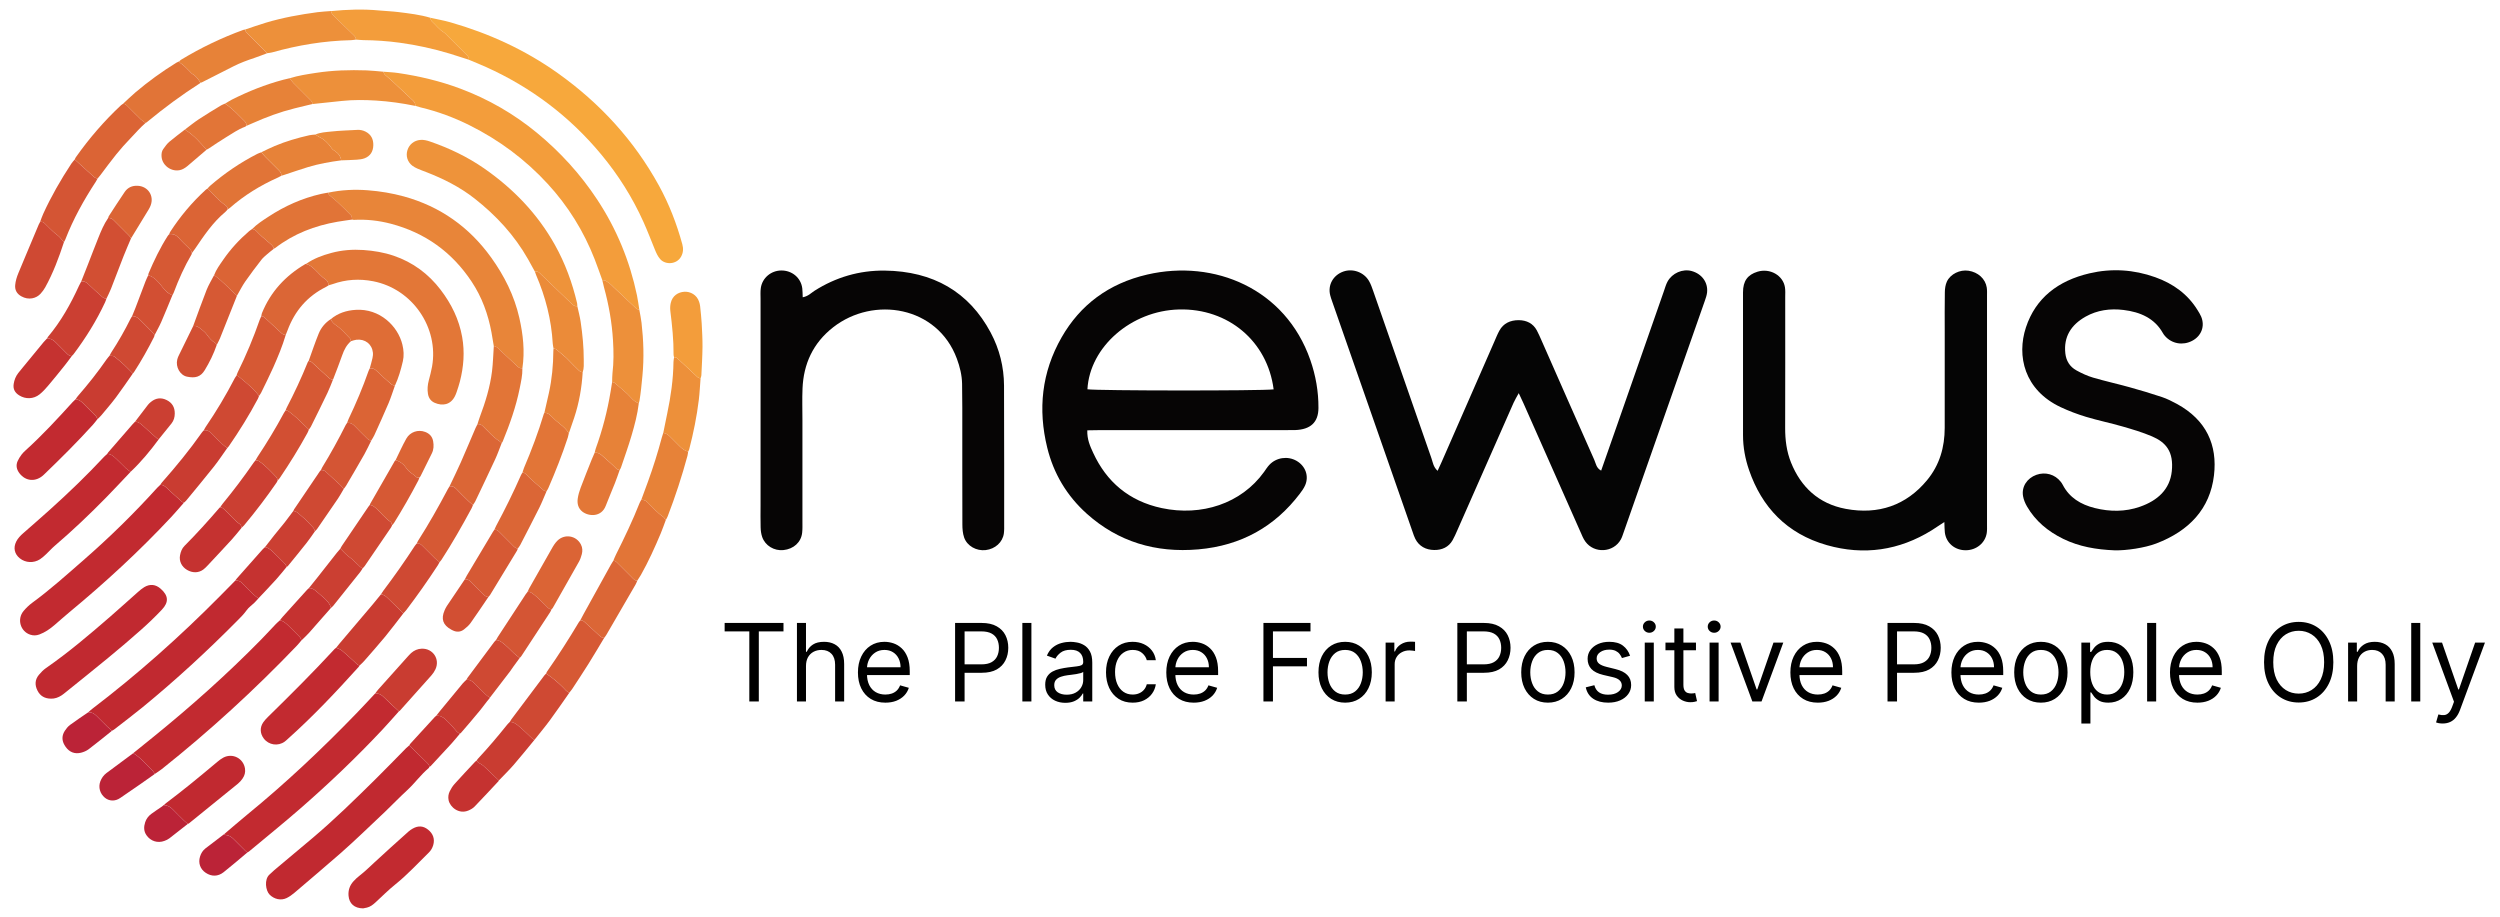 <svg width="139" height="51" viewBox="0 0 139 51" fill="none" xmlns="http://www.w3.org/2000/svg">
<path d="M79.93 26.181C80.02 25.983 80.095 25.824 80.165 25.664C81.137 23.445 82.108 21.226 83.08 19.006C83.172 18.797 83.256 18.583 83.366 18.383C83.588 17.978 83.971 17.8 84.44 17.801C84.883 17.804 85.238 17.984 85.445 18.365C85.543 18.547 85.624 18.736 85.707 18.924C86.685 21.141 87.659 23.359 88.644 25.573C88.733 25.774 88.752 26.023 89.024 26.167C89.328 25.3 89.629 24.443 89.928 23.586C90.792 21.113 91.654 18.641 92.519 16.169C92.579 15.997 92.627 15.818 92.714 15.658C92.972 15.183 93.556 14.933 94.054 15.069C94.622 15.225 94.971 15.699 94.914 16.258C94.897 16.413 94.844 16.567 94.792 16.716C93.286 21.015 91.779 25.312 90.271 29.61C90.225 29.739 90.186 29.871 90.12 29.991C89.714 30.731 88.639 30.797 88.144 30.108C88.023 29.942 87.95 29.745 87.866 29.557C86.81 27.175 85.755 24.792 84.699 22.409C84.628 22.249 84.55 22.089 84.442 21.859C84.324 22.078 84.228 22.23 84.157 22.391C83.113 24.753 82.073 27.117 81.029 29.48C80.947 29.668 80.864 29.857 80.763 30.037C80.548 30.418 80.176 30.586 79.742 30.58C79.277 30.574 78.901 30.372 78.692 29.963C78.629 29.841 78.588 29.71 78.543 29.581C77.049 25.303 75.556 21.024 74.063 16.745C74.025 16.637 73.988 16.529 73.96 16.419C73.814 15.853 74.12 15.301 74.687 15.099C75.213 14.913 75.828 15.129 76.115 15.621C76.219 15.797 76.285 15.995 76.353 16.188C77.431 19.285 78.507 22.382 79.588 25.479C79.667 25.705 79.69 25.964 79.932 26.179L79.93 26.181Z" fill="#050505"/>
<path d="M60.454 23.925C60.437 24.432 60.611 24.81 60.782 25.181C61.518 26.775 62.758 27.859 64.593 28.25C66.8 28.721 69.014 28.002 70.282 26.239C70.376 26.108 70.461 25.968 70.572 25.85C70.96 25.432 71.598 25.341 72.088 25.623C72.586 25.91 72.791 26.471 72.565 26.985C72.493 27.15 72.381 27.303 72.27 27.451C70.888 29.271 69.024 30.335 66.629 30.545C64.25 30.753 62.166 30.119 60.434 28.57C59.301 27.557 58.575 26.312 58.226 24.89C57.704 22.762 57.914 20.701 59.023 18.761C60.057 16.952 61.64 15.761 63.792 15.264C67.513 14.405 71.468 16.043 72.853 20.013C73.155 20.878 73.311 21.771 73.306 22.684C73.302 23.478 72.87 23.882 72.007 23.912C71.837 23.918 71.667 23.914 71.497 23.914C68.074 23.914 64.65 23.914 61.226 23.914C60.987 23.914 60.749 23.921 60.455 23.926L60.454 23.925ZM70.814 21.649C70.47 18.968 68.285 17.139 65.555 17.206C62.9 17.272 60.589 19.286 60.461 21.644C60.999 21.727 70.082 21.736 70.814 21.649Z" fill="#060505"/>
<path d="M108.108 29.023C107.799 29.224 107.607 29.357 107.408 29.481C105.6 30.604 103.634 30.898 101.569 30.308C99.33 29.669 97.955 28.186 97.249 26.141C97.033 25.515 96.912 24.867 96.912 24.204C96.911 21.555 96.906 18.904 96.911 16.254C96.912 15.62 97.168 15.276 97.718 15.107C98.404 14.895 99.138 15.306 99.243 15.974C99.272 16.151 99.258 16.335 99.258 16.517C99.258 18.94 99.263 21.364 99.255 23.787C99.252 24.451 99.333 25.101 99.583 25.722C100.123 27.061 101.099 28.009 102.625 28.293C104.447 28.633 105.984 28.093 107.135 26.71C107.847 25.855 108.125 24.857 108.126 23.787C108.13 22.02 108.127 20.253 108.127 18.486C108.127 17.738 108.119 16.991 108.133 16.244C108.136 16.046 108.165 15.833 108.248 15.654C108.447 15.23 108.976 14.982 109.446 15.052C109.978 15.131 110.387 15.499 110.463 15.986C110.487 16.142 110.478 16.303 110.478 16.461C110.478 20.697 110.478 24.932 110.478 29.168C110.478 29.326 110.486 29.487 110.462 29.643C110.375 30.19 109.887 30.587 109.308 30.594C108.694 30.602 108.205 30.193 108.133 29.602C108.115 29.45 108.118 29.296 108.106 29.024L108.108 29.023Z" fill="#050505"/>
<path d="M44.629 16.529C44.938 16.473 45.097 16.288 45.287 16.167C46.466 15.417 47.777 15.028 49.192 15.045C51.887 15.078 53.872 16.228 55.08 18.488C55.572 19.41 55.819 20.401 55.824 21.437C55.831 22.886 55.831 24.336 55.832 25.785C55.833 26.895 55.832 28.005 55.832 29.115C55.832 29.296 55.839 29.479 55.815 29.658C55.748 30.15 55.332 30.524 54.804 30.585C54.293 30.645 53.771 30.36 53.606 29.885C53.526 29.655 53.509 29.398 53.508 29.152C53.501 27.001 53.505 24.849 53.504 22.697C53.504 22.244 53.501 21.791 53.492 21.338C53.483 20.859 53.369 20.397 53.202 19.944C52.124 17.023 48.57 16.44 46.321 18.199C45.194 19.081 44.676 20.249 44.62 21.601C44.596 22.189 44.615 22.778 44.615 23.368C44.615 25.247 44.615 27.128 44.615 29.007C44.615 29.211 44.623 29.416 44.6 29.618C44.544 30.149 44.128 30.526 43.556 30.585C43.043 30.637 42.546 30.34 42.378 29.858C42.32 29.69 42.296 29.505 42.291 29.326C42.279 28.919 42.287 28.511 42.287 28.103C42.287 24.275 42.287 20.447 42.287 16.62C42.287 16.416 42.272 16.209 42.302 16.009C42.383 15.452 42.869 15.045 43.435 15.039C44.041 15.032 44.536 15.45 44.607 16.036C44.625 16.185 44.622 16.337 44.631 16.528L44.629 16.529Z" fill="#060505"/>
<path d="M117.586 30.599C116.546 30.558 115.599 30.392 114.721 29.964C113.86 29.544 113.165 28.961 112.701 28.159C112.599 27.983 112.516 27.786 112.482 27.589C112.388 27.068 112.702 26.585 113.224 26.4C113.723 26.222 114.256 26.374 114.578 26.787C114.621 26.841 114.66 26.9 114.691 26.961C115.056 27.666 115.69 28.054 116.473 28.248C117.313 28.457 118.162 28.462 118.981 28.175C119.957 27.835 120.643 27.218 120.751 26.208C120.867 25.108 120.425 24.593 119.651 24.262C119.125 24.038 118.567 23.872 118.013 23.712C117.341 23.518 116.652 23.378 115.984 23.176C115.502 23.03 115.027 22.851 114.574 22.638C112.543 21.683 112.122 19.783 112.641 18.206C113.181 16.565 114.434 15.605 116.177 15.197C117.406 14.909 118.637 14.987 119.828 15.412C120.834 15.77 121.642 16.361 122.184 17.243C122.256 17.361 122.333 17.478 122.385 17.604C122.606 18.134 122.4 18.679 121.884 18.95C121.366 19.222 120.756 19.116 120.376 18.685C120.329 18.633 120.288 18.576 120.255 18.517C119.791 17.695 119.003 17.349 118.069 17.234C117.327 17.143 116.607 17.241 115.961 17.604C115.145 18.063 114.731 18.735 114.833 19.648C114.879 20.059 115.076 20.389 115.453 20.596C115.743 20.755 116.052 20.9 116.371 20.994C117.041 21.191 117.726 21.342 118.4 21.529C119.003 21.697 119.604 21.874 120.196 22.073C120.49 22.172 120.771 22.314 121.043 22.461C122.675 23.355 123.296 24.743 123.097 26.43C122.878 28.287 121.717 29.521 119.883 30.22C119.246 30.462 118.224 30.613 117.588 30.599H117.586Z" fill="#060505"/>
<path d="M38.952 21.032C38.92 21.431 38.903 21.831 38.855 22.227C38.742 23.159 38.555 24.077 38.319 24.985C38.308 25.028 38.282 25.066 38.263 25.107C38.067 25.064 37.92 24.942 37.783 24.807C37.606 24.631 37.429 24.456 37.255 24.279C37.149 24.172 37.032 24.088 36.878 24.069C36.95 23.711 37.021 23.352 37.097 22.994C37.296 22.05 37.433 21.099 37.445 20.131C37.446 20.04 37.467 19.951 37.479 19.861C37.566 19.852 37.63 19.893 37.691 19.951C38.024 20.262 38.36 20.571 38.693 20.883C38.768 20.954 38.835 21.035 38.952 21.032Z" fill="#ED903A"/>
<path d="M38.951 21.032C38.835 21.034 38.767 20.954 38.692 20.883C38.359 20.571 38.023 20.262 37.691 19.95C37.629 19.893 37.566 19.85 37.478 19.86C37.468 19.817 37.449 19.772 37.45 19.727C37.457 18.911 37.371 18.102 37.271 17.293C37.253 17.148 37.261 16.993 37.292 16.851C37.383 16.443 37.703 16.241 38.057 16.221C38.373 16.204 38.745 16.382 38.873 16.787C38.897 16.863 38.919 16.942 38.927 17.022C38.96 17.341 38.995 17.66 39.014 17.981C39.038 18.416 39.062 18.853 39.059 19.287C39.054 19.815 39.02 20.342 38.996 20.868C38.994 20.924 38.968 20.978 38.952 21.032H38.951Z" fill="#F39D3B"/>
<path d="M23.937 0.989C24.306 1.072 24.681 1.137 25.045 1.241C27.197 1.858 29.207 2.778 31.032 4.08C33.363 5.742 35.254 7.804 36.635 10.315C37.202 11.346 37.623 12.439 37.935 13.574C38.002 13.818 37.993 14.048 37.866 14.273C37.62 14.709 37.001 14.735 36.711 14.412C36.569 14.253 36.489 14.065 36.41 13.874C36.202 13.364 36.005 12.848 35.779 12.345C35.168 10.985 34.379 9.732 33.426 8.585C31.669 6.47 29.529 4.856 27.023 3.726C26.708 3.584 26.388 3.457 26.071 3.323C26.087 3.223 26.043 3.148 25.974 3.08C25.569 2.677 25.165 2.273 24.76 1.869C24.736 1.846 24.712 1.82 24.682 1.803C24.42 1.65 24.246 1.403 24.027 1.205C23.965 1.148 23.933 1.076 23.937 0.991V0.989Z" fill="#F7A83C"/>
<path d="M21.309 3.986C21.583 4.009 21.859 4.019 22.131 4.059C23.316 4.233 24.475 4.508 25.6 4.93C27.153 5.513 28.572 6.33 29.851 7.383C31.155 8.457 32.282 9.696 33.212 11.108C34.287 12.739 35.015 14.512 35.416 16.422C35.472 16.69 35.505 16.964 35.549 17.234C35.488 17.206 35.416 17.189 35.369 17.146C34.948 16.756 34.531 16.361 34.114 15.967C34.055 15.912 34.005 15.845 33.94 15.799C33.802 15.703 33.682 15.563 33.489 15.578C33.347 15.19 33.214 14.798 33.063 14.413C32.454 12.854 31.586 11.455 30.451 10.221C29.206 8.867 27.754 7.788 26.11 6.967C25.244 6.534 24.339 6.199 23.394 5.973C23.294 5.949 23.196 5.916 23.097 5.888C23.083 5.823 23.083 5.749 23.051 5.695C23.011 5.628 22.947 5.575 22.888 5.52C22.515 5.169 22.142 4.817 21.765 4.469C21.649 4.361 21.519 4.266 21.405 4.156C21.36 4.113 21.341 4.042 21.309 3.985L21.309 3.986Z" fill="#F39D3B"/>
<path d="M18.256 10.71C18.982 10.559 19.712 10.521 20.453 10.579C21.133 10.632 21.801 10.742 22.457 10.922C24.477 11.48 26.089 12.621 27.309 14.318C28.042 15.338 28.596 16.443 28.875 17.673C29.084 18.598 29.189 19.532 29.044 20.48C28.948 20.484 28.867 20.461 28.793 20.392C28.468 20.087 28.139 19.785 27.812 19.481C27.753 19.426 27.702 19.36 27.638 19.314C27.585 19.276 27.516 19.261 27.454 19.235C27.412 18.986 27.373 18.738 27.328 18.49C27.141 17.474 26.795 16.518 26.22 15.655C25.132 14.016 23.634 12.94 21.729 12.439C21.059 12.263 20.374 12.187 19.679 12.225C19.646 12.226 19.612 12.214 19.578 12.209C19.561 12.133 19.571 12.032 19.525 11.983C19.279 11.727 19.024 11.481 18.765 11.238C18.615 11.097 18.45 10.975 18.297 10.837C18.269 10.81 18.268 10.754 18.254 10.71L18.256 10.71Z" fill="#E88539"/>
<path d="M17.013 14.675C17.442 14.374 17.926 14.196 18.426 14.062C19.008 13.905 19.599 13.86 20.204 13.9C20.783 13.94 21.347 14.034 21.893 14.22C22.958 14.584 23.824 15.226 24.505 16.12C25.099 16.899 25.521 17.756 25.695 18.729C25.845 19.571 25.781 20.399 25.568 21.221C25.519 21.41 25.457 21.595 25.395 21.78C25.367 21.867 25.332 21.953 25.291 22.034C25.045 22.517 24.601 22.58 24.177 22.4C23.96 22.308 23.834 22.136 23.795 21.903C23.752 21.65 23.775 21.4 23.84 21.153C23.906 20.898 23.977 20.642 24.023 20.382C24.405 18.227 22.945 16.066 20.745 15.637C19.983 15.489 19.234 15.534 18.5 15.795C18.425 15.822 18.347 15.841 18.27 15.864C18.252 15.735 18.215 15.607 18.103 15.537C17.866 15.388 17.699 15.165 17.498 14.979C17.354 14.847 17.209 14.719 17.012 14.673L17.013 14.675Z" fill="#E37737"/>
<path d="M29.737 15.096C29.61 14.866 29.485 14.634 29.355 14.404C28.6 13.075 27.583 11.978 26.385 11.037C25.57 10.398 24.66 9.941 23.701 9.569C23.54 9.507 23.377 9.448 23.22 9.379C23.116 9.332 23.011 9.28 22.921 9.21C22.649 8.995 22.553 8.663 22.655 8.344C22.758 8.023 23.026 7.811 23.368 7.779C23.556 7.762 23.734 7.808 23.908 7.868C24.98 8.237 25.994 8.721 26.926 9.369C28.546 10.497 29.884 11.884 30.851 13.613C31.422 14.633 31.819 15.72 32.086 16.855C32.099 16.91 32.095 16.969 32.099 17.026C31.974 17.039 31.883 16.984 31.796 16.9C31.229 16.352 30.659 15.809 30.089 15.264C30.065 15.24 30.039 15.217 30.017 15.191C29.941 15.105 29.845 15.085 29.736 15.097L29.737 15.096Z" fill="#EE933A"/>
<path d="M22.181 39.549C21.881 39.883 21.587 40.221 21.281 40.549C19.824 42.104 18.284 43.573 16.677 44.972C15.749 45.78 14.789 46.554 13.844 47.343C13.818 47.364 13.785 47.378 13.756 47.395C13.72 47.367 13.68 47.344 13.648 47.312C13.437 47.102 13.225 46.894 13.018 46.681C12.886 46.548 12.747 46.438 12.548 46.428C12.519 46.426 12.491 46.396 12.462 46.379C12.892 46.015 13.316 45.645 13.752 45.288C15.893 43.538 17.901 41.644 19.822 39.657C20.174 39.294 20.516 38.922 20.862 38.553C21.057 38.542 21.202 38.623 21.34 38.762C21.61 39.034 21.898 39.288 22.18 39.549H22.181Z" fill="#C22A30"/>
<path d="M23.871 42.645C23.86 42.666 23.854 42.69 23.838 42.704C23.397 43.071 23.067 43.543 22.646 43.93C22.231 44.312 21.839 44.718 21.433 45.11C21.018 45.508 20.601 45.905 20.18 46.298C19.768 46.683 19.358 47.071 18.933 47.441C18.083 48.182 17.224 48.913 16.365 49.643C16.235 49.754 16.091 49.856 15.938 49.931C15.62 50.087 15.241 49.994 14.991 49.742C14.767 49.517 14.686 48.901 14.976 48.632C15.069 48.546 15.159 48.457 15.255 48.376C15.96 47.783 16.668 47.194 17.371 46.6C18.595 45.567 19.738 44.447 20.876 43.323C21.449 42.757 22.008 42.177 22.574 41.603C22.63 41.547 22.692 41.497 22.752 41.444C23.068 41.751 23.384 42.057 23.699 42.365C23.779 42.444 23.871 42.515 23.871 42.644V42.645Z" fill="#C12930"/>
<path d="M10.222 27.953C9.994 28.212 9.773 28.476 9.538 28.728C7.762 30.632 5.85 32.391 3.844 34.051C3.569 34.279 3.305 34.519 3.034 34.75C2.78 34.968 2.509 35.158 2.19 35.277C2.018 35.341 1.853 35.344 1.684 35.289C1.131 35.11 0.932 34.421 1.312 33.969C1.452 33.803 1.612 33.647 1.786 33.519C2.791 32.784 3.714 31.952 4.65 31.136C6.091 29.879 7.455 28.543 8.737 27.125C8.79 27.067 8.851 27.014 8.909 26.959C9.061 26.948 9.163 27.029 9.268 27.128C9.541 27.387 9.823 27.637 10.103 27.887C10.136 27.917 10.182 27.931 10.222 27.953Z" fill="#C22A30"/>
<path d="M7.407 41.876C7.773 41.58 8.141 41.285 8.507 40.988C10.612 39.283 12.631 37.485 14.528 35.55C14.802 35.27 15.065 34.981 15.336 34.698C15.407 34.624 15.486 34.559 15.562 34.489C15.738 34.521 15.871 34.632 15.995 34.748C16.212 34.953 16.417 35.168 16.629 35.377C16.696 35.444 16.748 35.517 16.752 35.614C16.671 35.709 16.593 35.809 16.507 35.899C14.159 38.352 11.659 40.641 9.002 42.757C8.877 42.857 8.738 42.94 8.607 43.031C8.57 42.974 8.542 42.908 8.494 42.861C8.142 42.521 7.833 42.134 7.408 41.875L7.407 41.876Z" fill="#C22A30"/>
<path d="M4.911 39.598C4.98 39.539 5.045 39.474 5.117 39.419C7.631 37.504 9.987 35.41 12.21 33.165C12.5 32.871 12.79 32.577 13.081 32.282C13.237 32.268 13.365 32.312 13.477 32.432C13.679 32.648 13.891 32.855 14.104 33.06C14.185 33.138 14.281 33.2 14.37 33.269C14.293 33.353 14.218 33.441 14.137 33.52C13.998 33.655 13.829 33.767 13.719 33.922C13.565 34.141 13.379 34.324 13.194 34.51C11.517 36.205 9.765 37.818 7.92 39.33C7.403 39.752 6.869 40.153 6.342 40.563C6.306 40.591 6.264 40.609 6.224 40.631C6.14 40.556 6.052 40.484 5.97 40.404C5.766 40.206 5.565 40.004 5.364 39.801C5.239 39.675 5.095 39.592 4.911 39.597V39.598Z" fill="#C12930"/>
<path d="M2.833 38.845C2.494 38.842 2.235 38.703 2.081 38.392C1.928 38.085 1.941 37.788 2.162 37.522C2.278 37.381 2.411 37.246 2.559 37.143C3.82 36.269 4.983 35.277 6.14 34.274C6.653 33.829 7.154 33.371 7.663 32.922C7.775 32.823 7.89 32.724 8.016 32.648C8.344 32.452 8.654 32.488 8.937 32.737C9.364 33.113 9.398 33.476 9.003 33.895C8.633 34.287 8.242 34.663 7.837 35.022C7.244 35.549 6.638 36.063 6.026 36.567C5.237 37.219 4.436 37.856 3.639 38.5C3.567 38.558 3.496 38.617 3.419 38.666C3.241 38.78 3.049 38.852 2.833 38.846V38.845Z" fill="#C12930"/>
<path d="M7.262 26.232C6.811 26.707 6.365 27.187 5.907 27.655C4.989 28.592 4.039 29.496 3.042 30.348C2.876 30.489 2.732 30.656 2.572 30.805C2.463 30.906 2.353 31.011 2.229 31.092C1.872 31.323 1.418 31.297 1.1 31.041C0.803 30.803 0.73 30.458 0.9 30.115C0.993 29.926 1.138 29.779 1.295 29.642C1.788 29.21 2.283 28.779 2.77 28.341C3.814 27.403 4.825 26.43 5.782 25.403C5.837 25.345 5.899 25.295 5.959 25.241C6.176 25.231 6.316 25.374 6.457 25.502C6.643 25.669 6.811 25.858 6.993 26.029C7.073 26.105 7.172 26.165 7.263 26.232H7.262Z" fill="#C22A30"/>
<path d="M19.994 37.002C19.975 37.03 19.959 37.061 19.936 37.086C18.686 38.471 17.408 39.828 16.015 41.073C15.956 41.127 15.898 41.184 15.833 41.231C15.462 41.505 14.941 41.428 14.665 41.06C14.455 40.781 14.44 40.447 14.637 40.161C14.715 40.048 14.811 39.946 14.909 39.85C16.168 38.618 17.415 37.374 18.609 36.079C18.632 36.054 18.663 36.037 18.689 36.016C18.791 36.062 18.908 36.089 18.991 36.158C19.234 36.358 19.464 36.574 19.697 36.785C19.788 36.868 19.863 36.971 19.994 37.002Z" fill="#C22A30"/>
<path d="M23.937 0.989C23.934 1.074 23.965 1.146 24.027 1.203C24.246 1.402 24.421 1.649 24.683 1.802C24.712 1.819 24.737 1.844 24.761 1.868C25.166 2.271 25.569 2.676 25.974 3.078C26.043 3.146 26.087 3.221 26.071 3.321C25.721 3.209 25.373 3.094 25.022 2.987C24.107 2.709 23.177 2.506 22.229 2.376C21.555 2.283 20.879 2.237 20.199 2.231C20.062 2.229 19.926 2.211 19.788 2.202C19.794 2.102 19.742 2.033 19.674 1.967C19.299 1.603 18.928 1.237 18.55 0.875C18.473 0.801 18.42 0.721 18.403 0.617C19.295 0.529 20.188 0.497 21.084 0.582C21.438 0.616 21.795 0.627 22.147 0.671C22.749 0.746 23.353 0.815 23.937 0.99V0.989Z" fill="#F39D3B"/>
<path d="M20.188 50.506C19.702 50.502 19.415 50.236 19.379 49.806C19.353 49.504 19.443 49.235 19.644 49.01C19.75 48.89 19.871 48.78 19.997 48.682C20.28 48.463 20.535 48.214 20.796 47.971C21.428 47.383 22.073 46.809 22.715 46.232C22.783 46.171 22.861 46.118 22.941 46.073C23.257 45.893 23.535 45.914 23.805 46.132C24.086 46.357 24.184 46.659 24.087 46.99C24.041 47.149 23.96 47.287 23.844 47.401C23.235 47.995 22.661 48.626 21.993 49.162C21.599 49.478 21.241 49.839 20.868 50.182C20.731 50.307 20.585 50.419 20.4 50.463C20.311 50.484 20.221 50.499 20.188 50.506Z" fill="#C22A30"/>
<path d="M21.308 3.985C21.34 4.043 21.359 4.113 21.404 4.157C21.518 4.267 21.647 4.362 21.764 4.47C22.14 4.818 22.513 5.169 22.887 5.521C22.945 5.576 23.009 5.629 23.049 5.696C23.082 5.75 23.082 5.823 23.096 5.889C22.374 5.741 21.645 5.636 20.91 5.591C20.279 5.553 19.645 5.544 19.014 5.612C18.465 5.672 17.917 5.728 17.369 5.785C17.374 5.655 17.279 5.584 17.2 5.504C16.904 5.208 16.606 4.915 16.312 4.616C16.235 4.536 16.175 4.439 16.107 4.351C16.58 4.2 17.07 4.129 17.558 4.053C18.494 3.908 19.437 3.88 20.381 3.913C20.691 3.924 21 3.962 21.309 3.987L21.308 3.985Z" fill="#ED903A"/>
<path d="M33.488 15.577C33.681 15.563 33.801 15.701 33.939 15.798C34.004 15.844 34.054 15.911 34.113 15.966C34.53 16.36 34.947 16.755 35.368 17.145C35.415 17.188 35.487 17.204 35.548 17.233C35.589 17.47 35.642 17.704 35.669 17.943C35.782 18.924 35.814 19.906 35.719 20.893C35.673 21.361 35.632 21.828 35.554 22.292C35.547 22.336 35.529 22.379 35.517 22.423C35.351 22.363 35.215 22.261 35.1 22.13C34.828 21.819 34.494 21.576 34.19 21.299C34.151 21.264 34.087 21.257 34.035 21.238C34.04 21.078 34.035 20.915 34.053 20.756C34.127 20.148 34.12 19.538 34.083 18.931C34.023 17.93 33.85 16.946 33.583 15.978C33.547 15.846 33.519 15.711 33.488 15.578V15.577Z" fill="#ED903A"/>
<path d="M5.407 23.318C5.328 23.416 5.255 23.519 5.17 23.612C4.297 24.576 3.374 25.494 2.436 26.395C2.002 26.811 1.433 26.772 1.082 26.314C0.924 26.107 0.872 25.878 0.981 25.635C1.037 25.51 1.113 25.392 1.194 25.282C1.262 25.19 1.346 25.109 1.431 25.032C2.354 24.197 3.197 23.283 4.032 22.363C4.085 22.304 4.147 22.251 4.204 22.196C4.355 22.216 4.481 22.285 4.588 22.393C4.819 22.625 5.051 22.857 5.283 23.087C5.35 23.152 5.404 23.222 5.407 23.319L5.407 23.318Z" fill="#C22A30"/>
<path d="M18.405 0.616C18.42 0.72 18.474 0.8 18.552 0.874C18.928 1.236 19.3 1.603 19.675 1.966C19.743 2.032 19.796 2.102 19.789 2.202C19.699 2.213 19.609 2.232 19.518 2.234C18.022 2.268 16.559 2.511 15.121 2.915C15.033 2.94 14.941 2.944 14.851 2.958C14.733 2.837 14.615 2.715 14.496 2.595C14.254 2.353 14.012 2.111 13.769 1.869C13.705 1.804 13.634 1.743 13.633 1.64C14.014 1.514 14.393 1.379 14.778 1.263C15.717 0.981 16.679 0.808 17.649 0.678C17.899 0.645 18.153 0.635 18.405 0.614V0.616Z" fill="#ED903A"/>
<path d="M18.39 17.745C18.792 17.409 19.263 17.259 19.781 17.227C21.111 17.144 22.125 18.127 22.374 19.164C22.448 19.47 22.469 19.784 22.399 20.085C22.29 20.552 22.158 21.015 21.954 21.452C21.882 21.42 21.799 21.402 21.743 21.352C21.467 21.111 21.194 20.868 20.931 20.612C20.821 20.505 20.705 20.465 20.56 20.478C20.611 20.29 20.667 20.104 20.709 19.914C20.731 19.815 20.745 19.708 20.734 19.608C20.685 19.134 20.297 18.832 19.812 18.89C19.711 18.902 19.614 18.941 19.515 18.969C19.496 18.916 19.492 18.848 19.456 18.812C19.21 18.571 18.996 18.298 18.706 18.102C18.574 18.013 18.451 17.903 18.39 17.745Z" fill="#DF6D36"/>
<path d="M18.256 10.709C18.27 10.752 18.27 10.81 18.299 10.836C18.451 10.973 18.617 11.096 18.767 11.236C19.026 11.479 19.281 11.725 19.526 11.982C19.572 12.031 19.563 12.131 19.58 12.208C19.308 12.248 19.036 12.282 18.765 12.329C17.501 12.548 16.334 12.996 15.311 13.782C15.284 13.803 15.251 13.816 15.222 13.832C15.195 13.657 15.046 13.575 14.933 13.47C14.809 13.355 14.674 13.253 14.548 13.139C14.447 13.049 14.353 12.95 14.259 12.852C14.193 12.783 14.115 12.742 14.021 12.732C14.288 12.459 14.609 12.256 14.925 12.049C15.825 11.457 16.796 11.022 17.85 10.783C17.984 10.752 18.121 10.733 18.256 10.708V10.709Z" fill="#E17437"/>
<path d="M9.111 44.768C9.152 44.728 9.19 44.685 9.235 44.651C10.21 43.922 11.147 43.144 12.081 42.361C12.186 42.273 12.297 42.186 12.418 42.123C12.931 41.853 13.533 42.161 13.622 42.733C13.654 42.937 13.601 43.124 13.486 43.288C13.415 43.39 13.331 43.489 13.234 43.568C12.327 44.309 11.415 45.046 10.504 45.782C10.487 45.796 10.462 45.801 10.442 45.809C10.366 45.743 10.286 45.68 10.214 45.609C10.012 45.411 9.81 45.214 9.615 45.01C9.475 44.864 9.316 44.772 9.112 44.767L9.111 44.768Z" fill="#C12930"/>
<path d="M27.456 19.234C27.517 19.26 27.586 19.275 27.64 19.313C27.704 19.359 27.754 19.425 27.813 19.48C28.14 19.784 28.469 20.085 28.794 20.392C28.868 20.46 28.95 20.483 29.045 20.479C29.054 20.861 28.967 21.233 28.893 21.603C28.687 22.621 28.341 23.596 27.948 24.554C27.935 24.585 27.911 24.61 27.891 24.639C27.859 24.608 27.831 24.569 27.794 24.546C27.559 24.401 27.36 24.214 27.17 24.016C27.067 23.909 26.957 23.81 26.856 23.701C26.771 23.609 26.668 23.576 26.549 23.579C26.591 23.449 26.627 23.317 26.676 23.189C26.987 22.361 27.248 21.519 27.357 20.639C27.413 20.174 27.424 19.703 27.456 19.235V19.234Z" fill="#E27537"/>
<path d="M8.095 6.835C7.791 7.093 7.536 7.4 7.26 7.685C6.979 7.973 6.712 8.276 6.459 8.588C6.155 8.962 5.873 9.354 5.581 9.738C5.532 9.801 5.48 9.861 5.429 9.923C5.332 9.919 5.26 9.87 5.19 9.806C4.847 9.492 4.5 9.181 4.155 8.869C4.174 8.829 4.188 8.784 4.214 8.747C4.955 7.696 5.792 6.727 6.733 5.847C6.766 5.817 6.807 5.794 6.843 5.768C6.971 5.769 7.046 5.857 7.126 5.938C7.36 6.171 7.589 6.407 7.827 6.634C7.907 6.711 8.007 6.769 8.097 6.835H8.095Z" fill="#DB6435"/>
<path d="M13.632 1.642C13.633 1.744 13.704 1.805 13.768 1.87C14.011 2.113 14.253 2.354 14.495 2.597C14.614 2.717 14.732 2.839 14.851 2.96C14.616 3.047 14.385 3.141 14.148 3.22C13.75 3.352 13.358 3.496 12.985 3.685C12.393 3.983 11.802 4.285 11.211 4.585C11.192 4.595 11.167 4.596 11.145 4.601C11.027 4.406 10.902 4.221 10.693 4.109C10.645 4.083 10.611 4.031 10.571 3.992C10.392 3.818 10.231 3.628 10.016 3.496C9.99 3.48 9.98 3.44 9.962 3.41C9.996 3.381 10.028 3.346 10.065 3.323C11.166 2.656 12.322 2.101 13.533 1.66C13.564 1.649 13.6 1.648 13.633 1.642H13.632Z" fill="#E78238"/>
<path d="M29.738 15.096C29.845 15.085 29.943 15.104 30.018 15.191C30.04 15.217 30.066 15.24 30.091 15.264C30.659 15.809 31.23 16.352 31.797 16.9C31.884 16.984 31.976 17.04 32.1 17.026C32.163 17.316 32.242 17.603 32.285 17.895C32.388 18.597 32.458 19.303 32.457 20.014C32.457 20.24 32.476 20.471 32.399 20.692C32.286 20.691 32.209 20.625 32.135 20.549C31.983 20.394 31.821 20.248 31.676 20.087C31.453 19.839 31.182 19.647 30.934 19.429C30.895 19.395 30.83 19.39 30.777 19.372C30.762 19.282 30.738 19.193 30.733 19.102C30.657 17.774 30.331 16.507 29.806 15.287C29.779 15.225 29.76 15.158 29.737 15.094L29.738 15.096Z" fill="#EB8B39"/>
<path d="M34.099 31.178C34.148 31.063 34.193 30.946 34.249 30.834C34.72 29.893 35.175 28.945 35.562 27.965C35.587 27.902 35.625 27.844 35.657 27.783C35.787 27.787 35.897 27.823 35.995 27.92C36.278 28.2 36.538 28.504 36.869 28.733C36.932 28.776 36.968 28.855 37.017 28.917C36.924 29.162 36.84 29.41 36.739 29.652C36.407 30.442 36.054 31.224 35.632 31.971C35.57 32.079 35.499 32.182 35.432 32.287C35.303 32.287 35.229 32.199 35.149 32.119C34.885 31.855 34.62 31.59 34.355 31.325C34.283 31.253 34.215 31.174 34.099 31.177V31.178Z" fill="#E27537"/>
<path d="M17.012 14.675C17.21 14.721 17.355 14.848 17.498 14.98C17.7 15.167 17.867 15.389 18.104 15.539C18.215 15.609 18.253 15.737 18.271 15.865C18.222 15.895 18.176 15.928 18.126 15.953C17.084 16.468 16.388 17.289 15.987 18.369C15.955 18.454 15.919 18.539 15.885 18.624C15.789 18.619 15.712 18.58 15.641 18.514C15.35 18.243 15.054 17.975 14.762 17.703C14.694 17.64 14.63 17.576 14.529 17.577C14.54 17.522 14.543 17.462 14.564 17.411C15.047 16.218 15.876 15.328 16.978 14.681C16.987 14.675 17 14.676 17.012 14.674V14.675Z" fill="#DB6636"/>
<path d="M4.154 8.869C4.5 9.181 4.846 9.492 5.19 9.806C5.259 9.87 5.331 9.92 5.429 9.923C5.395 9.983 5.365 10.044 5.327 10.102C4.661 11.12 4.072 12.178 3.632 13.314C3.612 13.367 3.581 13.414 3.554 13.465C3.432 13.33 3.327 13.171 3.183 13.068C3.023 12.953 2.889 12.816 2.748 12.684C2.657 12.597 2.567 12.508 2.481 12.418C2.411 12.344 2.326 12.327 2.231 12.332C2.288 12.184 2.338 12.031 2.404 11.887C2.846 10.918 3.377 9.997 3.961 9.107C4.017 9.022 4.089 8.948 4.153 8.869H4.154Z" fill="#D45534"/>
<path d="M2.232 12.332C2.327 12.326 2.412 12.344 2.482 12.417C2.568 12.508 2.659 12.596 2.75 12.683C2.889 12.816 3.023 12.953 3.184 13.068C3.328 13.171 3.433 13.33 3.555 13.465C3.272 14.326 2.957 15.175 2.517 15.971C2.445 16.101 2.354 16.222 2.254 16.332C2.022 16.586 1.601 16.711 1.18 16.472C0.938 16.333 0.818 16.127 0.845 15.845C0.866 15.614 0.935 15.395 1.023 15.182C1.168 14.833 1.314 14.484 1.461 14.134C1.692 13.584 1.923 13.034 2.154 12.484C2.176 12.432 2.206 12.383 2.233 12.333L2.232 12.332Z" fill="#CF4933"/>
<path d="M34.035 21.238C34.087 21.257 34.152 21.263 34.19 21.298C34.494 21.575 34.828 21.818 35.101 22.129C35.216 22.26 35.352 22.363 35.517 22.422C35.444 23.039 35.285 23.637 35.11 24.229C34.936 24.822 34.726 25.404 34.529 25.989C34.512 26.041 34.479 26.089 34.452 26.139C34.391 26.112 34.313 26.101 34.271 26.056C34.017 25.793 33.732 25.563 33.463 25.317C33.341 25.207 33.219 25.156 33.063 25.17C33.083 25.093 33.098 25.014 33.124 24.939C33.495 23.91 33.77 22.857 33.948 21.778C33.977 21.597 34.007 21.416 34.036 21.235L34.035 21.238Z" fill="#E78238"/>
<path d="M10.223 27.953C10.183 27.932 10.137 27.918 10.104 27.887C9.823 27.636 9.541 27.387 9.269 27.128C9.165 27.029 9.062 26.948 8.91 26.959C8.942 26.913 8.97 26.861 9.008 26.819C9.792 25.934 10.541 25.019 11.222 24.051C11.254 24.005 11.296 23.966 11.334 23.923C11.521 23.904 11.66 23.98 11.786 24.117C11.972 24.32 12.17 24.511 12.369 24.7C12.45 24.778 12.546 24.84 12.636 24.91C12.391 25.253 12.159 25.608 11.897 25.939C11.39 26.58 10.866 27.206 10.348 27.837C10.312 27.881 10.265 27.915 10.223 27.953Z" fill="#C93C31"/>
<path d="M37.017 28.917C36.968 28.855 36.931 28.775 36.869 28.733C36.537 28.504 36.277 28.2 35.994 27.92C35.896 27.823 35.786 27.787 35.657 27.784C35.779 27.451 35.903 27.119 36.025 26.785C36.318 25.978 36.576 25.16 36.795 24.33C36.818 24.242 36.85 24.155 36.877 24.068C37.032 24.087 37.148 24.171 37.254 24.278C37.428 24.455 37.605 24.631 37.782 24.806C37.919 24.942 38.066 25.063 38.262 25.106C38.249 25.184 38.243 25.265 38.223 25.342C37.916 26.482 37.548 27.603 37.125 28.705C37.097 28.779 37.053 28.847 37.017 28.916V28.917Z" fill="#E78238"/>
<path d="M9.961 3.41C9.978 3.439 9.988 3.48 10.014 3.495C10.23 3.628 10.391 3.819 10.569 3.992C10.609 4.031 10.643 4.083 10.691 4.109C10.9 4.22 11.025 4.406 11.143 4.601C11.136 4.61 11.131 4.622 11.122 4.627C10.127 5.262 9.137 5.988 8.153 6.803C8.136 6.817 8.114 6.826 8.094 6.837C8.004 6.77 7.905 6.713 7.825 6.636C7.587 6.407 7.357 6.173 7.124 5.94C7.044 5.86 6.969 5.771 6.841 5.769C7.068 5.56 7.289 5.343 7.523 5.143C8.241 4.533 9.004 3.982 9.806 3.486C9.854 3.457 9.908 3.437 9.96 3.412L9.961 3.41Z" fill="#E17437"/>
<path d="M19.994 37.002C19.865 36.971 19.789 36.868 19.697 36.785C19.464 36.574 19.234 36.358 18.992 36.158C18.909 36.089 18.791 36.063 18.689 36.016C18.753 35.936 18.815 35.855 18.881 35.777C19.496 35.052 20.112 34.327 20.727 33.601C20.881 33.419 21.03 33.231 21.181 33.046C21.351 33.061 21.467 33.166 21.581 33.278C21.861 33.554 22.145 33.827 22.427 34.101C22.094 34.529 21.77 34.965 21.426 35.384C21.04 35.852 20.636 36.306 20.237 36.763C20.162 36.849 20.075 36.923 19.994 37.002Z" fill="#C93C31"/>
<path d="M16.107 4.348C16.175 4.437 16.235 4.533 16.313 4.613C16.606 4.912 16.905 5.206 17.201 5.502C17.28 5.582 17.375 5.652 17.37 5.783C17.037 5.864 16.705 5.944 16.372 6.026C15.571 6.225 14.801 6.512 14.048 6.848C13.933 6.9 13.819 6.948 13.703 6.998C13.709 6.901 13.682 6.82 13.61 6.749C13.257 6.405 12.934 6.03 12.511 5.764C12.638 5.689 12.762 5.606 12.893 5.539C13.806 5.078 14.751 4.701 15.741 4.437C15.862 4.405 15.986 4.378 16.108 4.349L16.107 4.348Z" fill="#E78238"/>
<path d="M4.517 15.646C4.639 15.339 4.762 15.032 4.882 14.723C5.078 14.222 5.267 13.72 5.468 13.221C5.621 12.84 5.778 12.459 6.015 12.12C6.136 12.114 6.233 12.155 6.319 12.243C6.606 12.536 6.899 12.822 7.188 13.114C7.227 13.154 7.252 13.207 7.284 13.254C7.143 13.591 6.995 13.926 6.861 14.266C6.626 14.863 6.403 15.464 6.169 16.061C6.094 16.252 5.998 16.433 5.911 16.619C5.84 16.587 5.755 16.57 5.699 16.52C5.424 16.279 5.15 16.035 4.888 15.78C4.778 15.673 4.662 15.631 4.517 15.646Z" fill="#D24F33"/>
<path d="M29.332 32.905C29.361 32.843 29.386 32.779 29.419 32.72C29.831 31.992 30.245 31.264 30.659 30.537C30.711 30.447 30.76 30.356 30.819 30.272C30.872 30.197 30.929 30.123 30.994 30.06C31.395 29.666 32.045 29.775 32.3 30.276C32.389 30.449 32.396 30.632 32.349 30.813C32.312 30.956 32.263 31.101 32.191 31.229C31.71 32.089 31.221 32.946 30.733 33.803C30.716 33.831 30.688 33.853 30.665 33.878C30.567 33.875 30.495 33.827 30.43 33.76C30.335 33.662 30.237 33.57 30.142 33.471C29.969 33.293 29.785 33.129 29.584 32.982C29.504 32.924 29.425 32.902 29.333 32.906L29.332 32.905Z" fill="#DB6435"/>
<path d="M4.517 15.647C4.663 15.632 4.778 15.674 4.889 15.78C5.151 16.035 5.424 16.279 5.7 16.521C5.756 16.57 5.841 16.588 5.912 16.62C5.889 16.684 5.87 16.75 5.841 16.811C5.362 17.838 4.765 18.794 4.085 19.699C4.058 19.735 4.022 19.765 3.991 19.797C3.866 19.797 3.782 19.723 3.701 19.641C3.501 19.439 3.297 19.242 3.1 19.038C2.967 18.902 2.817 18.812 2.622 18.814C2.637 18.784 2.648 18.75 2.67 18.724C3.39 17.867 3.93 16.902 4.392 15.889C4.43 15.806 4.476 15.726 4.518 15.646L4.517 15.647Z" fill="#CB3F32"/>
<path d="M34.1 31.178C34.216 31.175 34.284 31.254 34.356 31.326C34.621 31.59 34.886 31.855 35.15 32.12C35.23 32.199 35.305 32.289 35.433 32.288C35.4 32.361 35.374 32.437 35.334 32.506C34.795 33.438 34.254 34.37 33.711 35.302C33.677 35.361 33.632 35.414 33.592 35.469C33.483 35.466 33.403 35.411 33.325 35.339C33.053 35.086 32.776 34.839 32.505 34.585C32.433 34.518 32.357 34.486 32.261 34.493C32.324 34.373 32.386 34.251 32.453 34.132C32.954 33.224 33.456 32.315 33.959 31.408C34.004 31.329 34.053 31.254 34.1 31.177V31.178Z" fill="#DB6636"/>
<path d="M26.549 23.58C26.669 23.576 26.772 23.608 26.856 23.701C26.956 23.81 27.067 23.91 27.17 24.016C27.36 24.214 27.559 24.401 27.794 24.546C27.832 24.569 27.86 24.608 27.892 24.639C27.774 24.935 27.67 25.238 27.537 25.526C27.173 26.313 26.798 27.094 26.425 27.877C26.391 27.947 26.341 28.009 26.298 28.076C26.212 28.002 26.121 27.934 26.04 27.855C25.811 27.632 25.583 27.408 25.362 27.176C25.258 27.066 25.142 27.019 24.996 27.036C25.205 26.593 25.423 26.154 25.621 25.707C25.902 25.071 26.169 24.428 26.444 23.79C26.475 23.717 26.514 23.649 26.551 23.579L26.549 23.58Z" fill="#DB6636"/>
<path d="M13.437 29.341C13.254 29.56 13.079 29.787 12.886 29.998C12.438 30.49 11.981 30.974 11.527 31.459C11.456 31.535 11.382 31.609 11.3 31.669C11.036 31.864 10.695 31.864 10.395 31.684C10.095 31.505 9.948 31.193 10.011 30.87C10.05 30.673 10.115 30.495 10.258 30.351C10.938 29.668 11.584 28.954 12.211 28.223C12.218 28.215 12.231 28.212 12.241 28.206C12.373 28.206 12.443 28.304 12.526 28.381C12.804 28.638 13.039 28.941 13.355 29.158C13.402 29.19 13.41 29.278 13.436 29.341H13.437Z" fill="#C53230"/>
<path d="M24.995 27.038C25.141 27.02 25.256 27.067 25.36 27.177C25.58 27.409 25.81 27.632 26.038 27.856C26.119 27.935 26.21 28.004 26.297 28.077C26.271 28.14 26.251 28.206 26.218 28.265C25.694 29.238 25.147 30.198 24.545 31.127C24.515 31.173 24.474 31.213 24.437 31.256C24.35 31.183 24.258 31.117 24.178 31.038C23.942 30.808 23.707 30.575 23.477 30.34C23.392 30.253 23.299 30.2 23.175 30.214C23.199 30.163 23.218 30.108 23.248 30.062C23.844 29.128 24.388 28.165 24.905 27.186C24.931 27.135 24.964 27.088 24.994 27.04L24.995 27.038Z" fill="#D65934"/>
<path d="M31.626 24.096C31.608 24.172 31.594 24.251 31.57 24.327C31.257 25.283 30.886 26.219 30.486 27.142C30.459 27.204 30.419 27.259 30.385 27.318C30.333 27.301 30.267 27.297 30.229 27.264C30.006 27.075 29.786 26.882 29.569 26.685C29.461 26.587 29.36 26.48 29.257 26.375C29.199 26.317 29.134 26.276 29.049 26.276C29.078 26.189 29.1 26.099 29.134 26.016C29.552 25.033 29.929 24.036 30.236 23.013C30.243 22.992 30.256 22.972 30.267 22.952C30.414 22.948 30.526 23.01 30.629 23.115C30.787 23.279 30.953 23.433 31.136 23.574C31.323 23.718 31.507 23.88 31.626 24.095V24.096Z" fill="#E27537"/>
<path d="M15.639 9.774C15.579 9.806 15.52 9.841 15.459 9.869C14.483 10.305 13.58 10.856 12.777 11.563C12.744 11.592 12.702 11.612 12.664 11.637C12.662 11.521 12.589 11.452 12.502 11.391C12.139 11.134 11.862 10.785 11.536 10.488C11.581 10.437 11.622 10.382 11.673 10.338C12.48 9.638 13.358 9.04 14.31 8.553C14.38 8.517 14.458 8.495 14.531 8.467C14.606 8.553 14.676 8.643 14.755 8.723C15.005 8.976 15.255 9.227 15.509 9.475C15.595 9.561 15.653 9.651 15.638 9.777L15.639 9.774Z" fill="#E17437"/>
<path d="M14.529 17.578C14.631 17.576 14.694 17.641 14.762 17.704C15.054 17.976 15.35 18.243 15.641 18.515C15.712 18.581 15.789 18.62 15.885 18.625C15.704 19.241 15.456 19.833 15.197 20.419C14.983 20.9 14.745 21.37 14.515 21.844C14.485 21.905 14.44 21.957 14.403 22.014C14.082 21.579 13.651 21.259 13.244 20.913C13.221 20.894 13.179 20.899 13.145 20.892C13.169 20.829 13.186 20.763 13.216 20.702C13.689 19.748 14.096 18.768 14.446 17.764C14.468 17.701 14.5 17.64 14.528 17.579L14.529 17.578Z" fill="#D65934"/>
<path d="M32.26 34.493C32.355 34.486 32.432 34.518 32.504 34.585C32.775 34.838 33.053 35.086 33.325 35.339C33.402 35.411 33.482 35.466 33.591 35.469C33.301 35.95 33.018 36.434 32.72 36.909C32.429 37.375 32.124 37.833 31.823 38.294C31.773 38.37 31.713 38.439 31.657 38.511C31.498 38.458 31.407 38.321 31.296 38.211C31.009 37.928 30.701 37.67 30.363 37.45C30.382 37.409 30.397 37.365 30.423 37.328C31.043 36.442 31.624 35.532 32.178 34.604C32.201 34.565 32.232 34.53 32.259 34.493H32.26Z" fill="#D65934"/>
<path d="M29.05 26.276C29.135 26.276 29.199 26.317 29.257 26.376C29.36 26.481 29.461 26.588 29.57 26.686C29.787 26.882 30.006 27.076 30.23 27.265C30.269 27.298 30.333 27.301 30.386 27.319C30.253 27.622 30.135 27.931 29.988 28.226C29.641 28.92 29.283 29.609 28.927 30.298C28.891 30.367 28.839 30.429 28.794 30.494C28.665 30.494 28.589 30.404 28.509 30.323C28.266 30.081 28.021 29.839 27.781 29.595C27.698 29.511 27.614 29.436 27.485 29.454C27.518 29.381 27.548 29.307 27.586 29.236C28.082 28.317 28.543 27.378 28.964 26.422C28.987 26.37 29.021 26.324 29.05 26.275V26.276Z" fill="#DB6636"/>
<path d="M22.181 39.55C21.9 39.288 21.611 39.034 21.341 38.763C21.203 38.624 21.058 38.543 20.863 38.554C20.918 38.481 20.97 38.404 21.03 38.336C21.567 37.735 22.105 37.135 22.643 36.535C22.712 36.458 22.781 36.379 22.858 36.31C23.026 36.161 23.221 36.074 23.452 36.066C24.069 36.049 24.472 36.645 24.213 37.208C24.156 37.332 24.076 37.45 23.986 37.552C23.407 38.208 22.821 38.858 22.238 39.509C22.223 39.526 22.2 39.536 22.182 39.549L22.181 39.55Z" fill="#C93C31"/>
<path d="M31.627 24.096C31.507 23.88 31.323 23.718 31.136 23.575C30.953 23.435 30.787 23.28 30.629 23.116C30.527 23.01 30.415 22.948 30.267 22.953C30.351 22.586 30.437 22.22 30.518 21.852C30.688 21.081 30.761 20.299 30.766 19.509C30.766 19.463 30.772 19.419 30.776 19.373C30.829 19.392 30.893 19.395 30.933 19.43C31.181 19.649 31.452 19.84 31.674 20.089C31.82 20.25 31.981 20.396 32.134 20.551C32.208 20.626 32.285 20.692 32.398 20.694C32.346 21.556 32.199 22.401 31.926 23.223C31.829 23.515 31.726 23.806 31.626 24.098L31.627 24.096Z" fill="#E78238"/>
<path d="M13.145 20.891C13.178 20.898 13.221 20.893 13.244 20.912C13.651 21.257 14.082 21.577 14.402 22.013C14.381 22.065 14.366 22.12 14.339 22.171C13.855 23.082 13.311 23.958 12.725 24.807C12.699 24.845 12.665 24.876 12.634 24.91C12.545 24.841 12.449 24.779 12.367 24.701C12.169 24.511 11.97 24.319 11.785 24.118C11.659 23.981 11.519 23.906 11.332 23.923C11.366 23.863 11.393 23.8 11.431 23.744C12.025 22.873 12.566 21.97 13.051 21.032C13.076 20.983 13.113 20.939 13.145 20.892V20.891Z" fill="#CF4933"/>
<path d="M23.175 30.212C23.299 30.198 23.392 30.251 23.477 30.337C23.707 30.573 23.941 30.806 24.178 31.036C24.259 31.115 24.351 31.181 24.437 31.254C24.406 31.314 24.378 31.377 24.341 31.433C23.785 32.285 23.2 33.114 22.586 33.924C22.538 33.988 22.48 34.042 22.426 34.1C22.144 33.826 21.86 33.554 21.58 33.278C21.466 33.165 21.349 33.06 21.18 33.046C21.224 32.979 21.263 32.91 21.311 32.847C21.919 32.041 22.501 31.219 23.05 30.372C23.087 30.316 23.134 30.265 23.176 30.212H23.175Z" fill="#CF4933"/>
<path d="M2.62 18.815C2.816 18.813 2.966 18.902 3.098 19.039C3.296 19.242 3.5 19.44 3.699 19.642C3.781 19.724 3.864 19.798 3.989 19.798C3.865 19.963 3.747 20.133 3.617 20.294C3.316 20.669 3.015 21.045 2.704 21.412C2.549 21.595 2.387 21.779 2.199 21.928C1.863 22.196 1.418 22.203 1.068 21.983C0.831 21.834 0.715 21.634 0.761 21.345C0.796 21.124 0.874 20.924 1.01 20.747C1.101 20.628 1.199 20.515 1.293 20.399C1.673 19.937 2.051 19.476 2.432 19.014C2.49 18.945 2.557 18.881 2.619 18.815H2.62Z" fill="#C53230"/>
<path d="M15.639 9.775C15.654 9.649 15.596 9.558 15.51 9.473C15.256 9.226 15.005 8.974 14.756 8.721C14.677 8.64 14.607 8.551 14.532 8.464C14.778 8.348 15.021 8.222 15.272 8.118C15.894 7.857 16.54 7.668 17.198 7.52C17.308 7.495 17.423 7.493 17.536 7.481C17.603 7.524 17.666 7.575 17.737 7.609C18.035 7.75 18.257 7.971 18.439 8.241C18.481 8.304 18.551 8.353 18.617 8.396C18.81 8.52 18.937 8.685 18.971 8.916C18.349 8.998 17.732 9.106 17.131 9.288C16.695 9.42 16.265 9.572 15.832 9.714C15.768 9.735 15.703 9.754 15.639 9.774V9.775Z" fill="#E78238"/>
<path d="M30.363 37.451C30.701 37.672 31.009 37.929 31.296 38.213C31.407 38.323 31.498 38.459 31.657 38.513C31.301 39.019 30.954 39.531 30.587 40.029C30.31 40.406 30.008 40.767 29.717 41.135C29.678 41.114 29.63 41.099 29.599 41.069C29.334 40.819 29.076 40.564 28.794 40.332C28.652 40.216 28.522 40.134 28.339 40.146C28.368 40.097 28.395 40.046 28.429 40.001C29.042 39.184 29.656 38.367 30.269 37.55C30.296 37.515 30.331 37.484 30.362 37.451H30.363Z" fill="#CF4933"/>
<path d="M14.021 12.733C14.116 12.743 14.193 12.784 14.259 12.853C14.354 12.951 14.448 13.049 14.548 13.141C14.673 13.254 14.809 13.356 14.933 13.471C15.047 13.576 15.195 13.658 15.222 13.833C15.099 13.933 14.972 14.028 14.854 14.133C14.742 14.231 14.625 14.326 14.535 14.442C14.229 14.838 13.924 15.236 13.639 15.648C13.464 15.9 13.327 16.178 13.173 16.444C12.748 16.064 12.378 15.624 11.903 15.3C12.022 14.987 12.22 14.72 12.407 14.448C12.817 13.852 13.304 13.323 13.853 12.851C13.904 12.807 13.964 12.773 14.02 12.734L14.021 12.733Z" fill="#DB6435"/>
<path d="M13.436 29.341C13.411 29.279 13.402 29.19 13.356 29.158C13.04 28.941 12.804 28.638 12.527 28.381C12.443 28.305 12.372 28.206 12.242 28.206C12.287 28.14 12.328 28.072 12.378 28.01C12.984 27.272 13.56 26.51 14.103 25.723C14.135 25.676 14.174 25.633 14.21 25.589C14.275 25.605 14.352 25.605 14.403 25.641C14.764 25.89 15.059 26.212 15.361 26.525C15.404 26.57 15.414 26.648 15.44 26.71C15.419 26.751 15.404 26.794 15.378 26.831C14.815 27.647 14.216 28.436 13.58 29.198C13.537 29.249 13.484 29.294 13.436 29.342V29.341Z" fill="#CB3F32"/>
<path d="M20.56 20.479C20.705 20.465 20.821 20.506 20.931 20.613C21.193 20.868 21.467 21.112 21.742 21.353C21.798 21.402 21.883 21.42 21.954 21.453C21.839 21.774 21.738 22.101 21.605 22.416C21.351 23.014 21.081 23.605 20.813 24.197C20.767 24.3 20.701 24.393 20.644 24.491C20.515 24.493 20.437 24.406 20.355 24.324C20.143 24.113 19.926 23.908 19.724 23.69C19.604 23.561 19.475 23.492 19.299 23.515C19.327 23.441 19.349 23.364 19.383 23.293C19.797 22.426 20.17 21.542 20.488 20.635C20.506 20.582 20.536 20.531 20.56 20.48V20.479Z" fill="#DB6435"/>
<path d="M15.439 26.71C15.413 26.648 15.404 26.571 15.36 26.525C15.059 26.211 14.764 25.889 14.403 25.641C14.351 25.605 14.275 25.605 14.21 25.588C14.244 25.529 14.275 25.467 14.313 25.41C14.841 24.614 15.336 23.799 15.788 22.957C15.815 22.907 15.851 22.861 15.882 22.813C15.936 22.83 16 22.832 16.042 22.865C16.195 22.98 16.348 23.099 16.489 23.228C16.722 23.442 16.946 23.666 17.174 23.886C17.147 23.949 17.125 24.014 17.093 24.073C16.621 24.934 16.104 25.769 15.552 26.583C15.521 26.628 15.478 26.667 15.44 26.709L15.439 26.71Z" fill="#D24F33"/>
<path d="M29.334 32.905C29.426 32.901 29.505 32.923 29.584 32.981C29.786 33.127 29.97 33.292 30.142 33.471C30.236 33.568 30.335 33.661 30.43 33.758C30.495 33.825 30.568 33.874 30.665 33.877C30.641 33.928 30.622 33.983 30.591 34.031C30.058 34.848 29.523 35.664 28.987 36.48C28.962 36.518 28.927 36.548 28.896 36.582C28.79 36.497 28.677 36.418 28.578 36.326C28.353 36.114 28.147 35.883 27.891 35.704C27.791 35.633 27.695 35.591 27.578 35.588C27.612 35.529 27.642 35.469 27.679 35.412C28.195 34.621 28.712 33.83 29.231 33.039C29.261 32.993 29.299 32.95 29.334 32.906V32.905Z" fill="#D45534"/>
<path d="M27.484 29.454C27.614 29.436 27.697 29.511 27.78 29.595C28.021 29.839 28.265 30.08 28.508 30.323C28.589 30.404 28.664 30.494 28.794 30.494C28.777 30.536 28.766 30.582 28.743 30.621C28.244 31.443 27.744 32.265 27.244 33.087C27.22 33.125 27.185 33.156 27.155 33.191C27.028 33.193 26.945 33.113 26.863 33.031C26.636 32.803 26.405 32.58 26.182 32.348C26.088 32.249 25.979 32.203 25.846 32.206C25.884 32.136 25.918 32.063 25.959 31.994C26.435 31.196 26.913 30.397 27.39 29.599C27.419 29.549 27.452 29.503 27.483 29.455L27.484 29.454Z" fill="#D65934"/>
<path d="M5.408 23.319C5.405 23.22 5.351 23.152 5.284 23.087C5.052 22.856 4.82 22.624 4.589 22.392C4.481 22.285 4.356 22.215 4.205 22.195C4.244 22.139 4.279 22.079 4.323 22.028C4.897 21.37 5.439 20.687 5.936 19.968C5.981 19.903 6.036 19.845 6.087 19.784C6.188 19.793 6.296 19.767 6.383 19.842C6.557 19.989 6.736 20.131 6.904 20.287C7.07 20.441 7.225 20.608 7.385 20.768C7.075 21.208 6.775 21.657 6.452 22.088C6.191 22.436 5.904 22.766 5.625 23.101C5.56 23.179 5.481 23.246 5.409 23.319H5.408Z" fill="#C93C31"/>
<path d="M11.535 10.486C11.861 10.784 12.138 11.133 12.502 11.39C12.587 11.45 12.662 11.52 12.664 11.636C12.618 11.686 12.577 11.744 12.525 11.787C11.836 12.361 11.344 13.095 10.848 13.827C10.79 13.912 10.729 13.994 10.668 14.076C10.662 13.965 10.597 13.889 10.523 13.816C10.329 13.624 10.126 13.44 9.947 13.235C9.798 13.066 9.628 12.99 9.407 13.019C9.426 12.977 9.438 12.932 9.461 12.895C10.017 12.036 10.67 11.257 11.424 10.565C11.457 10.534 11.498 10.512 11.535 10.486V10.486Z" fill="#DB6435"/>
<path d="M28.34 40.145C28.522 40.132 28.653 40.215 28.794 40.331C29.076 40.563 29.335 40.818 29.599 41.068C29.631 41.099 29.678 41.112 29.718 41.133C29.333 41.599 28.955 42.072 28.559 42.529C28.298 42.829 28.012 43.107 27.736 43.395C27.506 43.176 27.274 42.959 27.047 42.737C26.924 42.617 26.803 42.5 26.642 42.43C26.584 42.406 26.544 42.341 26.496 42.295C26.521 42.258 26.542 42.217 26.573 42.185C27.141 41.576 27.679 40.941 28.199 40.292C28.241 40.239 28.293 40.194 28.34 40.145Z" fill="#C93C31"/>
<path d="M18.925 30.503C18.951 30.452 18.974 30.4 19.006 30.353C19.496 29.629 19.986 28.905 20.477 28.181C20.502 28.144 20.532 28.109 20.561 28.073C20.732 28.093 20.848 28.203 20.966 28.314C21.216 28.55 21.428 28.825 21.72 29.019C21.767 29.05 21.776 29.138 21.802 29.2C21.784 29.241 21.77 29.285 21.745 29.322C21.256 30.041 20.765 30.76 20.273 31.479C20.242 31.524 20.197 31.562 20.159 31.604C20.112 31.573 20.059 31.548 20.019 31.511C19.813 31.318 19.621 31.113 19.39 30.945C19.218 30.82 19.078 30.652 18.925 30.504V30.503Z" fill="#CF4933"/>
<path d="M17.173 23.887C16.945 23.667 16.722 23.443 16.488 23.229C16.347 23.099 16.194 22.981 16.041 22.866C15.999 22.834 15.935 22.831 15.881 22.814C15.897 22.772 15.909 22.727 15.93 22.687C16.362 21.86 16.757 21.015 17.106 20.15C17.119 20.119 17.143 20.093 17.161 20.065C17.222 20.092 17.294 20.106 17.341 20.148C17.638 20.413 17.93 20.682 18.221 20.953C18.306 21.033 18.387 21.109 18.513 21.109C18.413 21.352 18.324 21.602 18.21 21.838C17.909 22.468 17.597 23.094 17.287 23.719C17.258 23.78 17.211 23.831 17.172 23.887H17.173Z" fill="#D65934"/>
<path d="M19.299 23.514C19.474 23.49 19.604 23.56 19.723 23.688C19.927 23.908 20.144 24.112 20.355 24.323C20.436 24.405 20.514 24.492 20.644 24.49C20.517 24.745 20.401 25.006 20.261 25.254C19.929 25.84 19.587 26.42 19.246 27.001C19.206 27.069 19.153 27.128 19.106 27.192C19.057 27.13 19.016 27.059 18.958 27.005C18.674 26.74 18.386 26.481 18.101 26.216C18.026 26.146 17.94 26.136 17.846 26.137C17.869 26.086 17.887 26.032 17.916 25.984C18.387 25.216 18.82 24.429 19.224 23.625C19.244 23.586 19.273 23.551 19.298 23.514H19.299Z" fill="#D45534"/>
<path d="M33.062 25.172C33.219 25.158 33.34 25.208 33.462 25.319C33.732 25.565 34.017 25.794 34.27 26.058C34.313 26.102 34.391 26.114 34.451 26.141C34.366 26.378 34.287 26.616 34.195 26.85C34.027 27.276 33.844 27.697 33.679 28.125C33.432 28.767 32.736 28.716 32.39 28.455C32.146 28.27 32.081 28.001 32.123 27.715C32.152 27.513 32.211 27.311 32.284 27.119C32.481 26.594 32.692 26.072 32.899 25.55C32.95 25.423 33.008 25.299 33.062 25.173V25.172Z" fill="#E37737"/>
<path d="M11.904 15.299C12.379 15.624 12.749 16.064 13.174 16.444C12.86 17.233 12.548 18.023 12.231 18.812C12.18 18.938 12.11 19.057 12.05 19.179C12.023 19.143 12.005 19.093 11.969 19.072C11.78 18.958 11.64 18.802 11.514 18.621C11.425 18.492 11.298 18.387 11.173 18.289C11.049 18.193 10.917 18.093 10.739 18.131C10.988 17.459 11.226 16.783 11.488 16.117C11.601 15.834 11.763 15.572 11.904 15.299Z" fill="#D65934"/>
<path d="M21.803 29.2C21.776 29.138 21.767 29.049 21.72 29.019C21.429 28.826 21.217 28.55 20.967 28.315C20.848 28.203 20.733 28.094 20.562 28.073C20.569 28.052 20.573 28.029 20.584 28.009C21.038 27.217 21.494 26.425 21.948 25.633C21.959 25.614 21.98 25.6 21.995 25.584C22.257 25.658 22.46 25.822 22.602 26.042C22.744 26.261 22.982 26.356 23.156 26.53C23.187 26.561 23.263 26.547 23.319 26.554C23.299 26.607 23.284 26.662 23.259 26.712C22.84 27.515 22.391 28.3 21.912 29.069C21.882 29.116 21.841 29.157 21.804 29.2H21.803Z" fill="#D65934"/>
<path d="M17.847 26.137C17.94 26.136 18.026 26.146 18.101 26.216C18.385 26.48 18.675 26.74 18.959 27.005C19.016 27.058 19.058 27.129 19.107 27.192C19.004 27.366 18.908 27.547 18.795 27.715C18.41 28.284 18.02 28.849 17.629 29.414C17.598 29.46 17.552 29.496 17.512 29.537C17.479 29.467 17.462 29.384 17.411 29.331C17.21 29.117 17.013 28.895 16.785 28.712C16.642 28.598 16.519 28.429 16.31 28.41C16.324 28.379 16.334 28.345 16.353 28.317C16.833 27.606 17.315 26.894 17.797 26.183C17.809 26.165 17.83 26.153 17.847 26.137Z" fill="#CF4933"/>
<path d="M27.576 35.588C27.694 35.591 27.79 35.633 27.89 35.703C28.145 35.883 28.352 36.113 28.577 36.325C28.676 36.419 28.788 36.497 28.895 36.582C28.781 36.738 28.666 36.893 28.553 37.05C28.488 37.141 28.429 37.237 28.361 37.326C27.987 37.816 27.611 38.304 27.236 38.793C27.147 38.725 27.051 38.666 26.971 38.59C26.767 38.394 26.564 38.198 26.373 37.991C26.249 37.856 26.111 37.782 25.927 37.802C25.949 37.762 25.968 37.721 25.995 37.685C26.49 37.02 26.986 36.354 27.483 35.688C27.51 35.652 27.545 35.622 27.576 35.589V35.588Z" fill="#CF4933"/>
<path d="M18.925 30.503C19.078 30.652 19.218 30.82 19.39 30.944C19.621 31.112 19.813 31.318 20.019 31.51C20.06 31.548 20.112 31.573 20.159 31.604C20.116 31.671 20.078 31.742 20.028 31.804C19.529 32.431 19.029 33.057 18.527 33.683C18.492 33.726 18.445 33.76 18.404 33.798C18.341 33.567 18.187 33.399 18.016 33.246C17.872 33.117 17.718 32.996 17.573 32.867C17.457 32.766 17.333 32.69 17.173 32.701C17.33 32.505 17.489 32.311 17.644 32.114C18.005 31.656 18.364 31.196 18.726 30.738C18.789 30.657 18.858 30.582 18.925 30.504V30.503Z" fill="#CB3F32"/>
<path d="M9.408 13.02C9.628 12.991 9.798 13.066 9.947 13.236C10.127 13.441 10.329 13.625 10.523 13.816C10.598 13.89 10.664 13.966 10.668 14.077C10.663 14.099 10.662 14.124 10.651 14.143C10.254 14.819 9.936 15.531 9.661 16.264C9.641 16.317 9.61 16.366 9.584 16.417C9.329 16.318 9.156 16.127 8.994 15.915C8.794 15.653 8.574 15.406 8.243 15.3C8.248 15.267 8.248 15.231 8.261 15.2C8.565 14.483 8.901 13.782 9.322 13.124C9.346 13.086 9.379 13.054 9.408 13.021V13.02Z" fill="#D65934"/>
<path d="M7.408 41.877C7.833 42.135 8.142 42.522 8.494 42.862C8.541 42.908 8.569 42.975 8.607 43.032C8.345 43.217 8.084 43.404 7.82 43.587C7.442 43.848 7.061 44.103 6.685 44.367C6.394 44.571 6.059 44.545 5.826 44.349C5.557 44.123 5.457 43.77 5.577 43.448C5.647 43.261 5.76 43.102 5.918 42.983C6.412 42.611 6.91 42.245 7.408 41.877Z" fill="#BB2337"/>
<path d="M26.496 42.295C26.544 42.34 26.584 42.405 26.642 42.429C26.803 42.5 26.924 42.617 27.047 42.736C27.274 42.958 27.506 43.175 27.736 43.394C27.732 43.405 27.731 43.418 27.724 43.426C27.28 43.9 26.839 44.377 26.388 44.844C26.296 44.94 26.169 45.012 26.045 45.064C25.521 45.288 25.026 44.885 24.942 44.492C24.905 44.313 24.932 44.145 25.008 43.991C25.078 43.849 25.165 43.71 25.271 43.591C25.646 43.173 26.033 42.765 26.416 42.354C26.439 42.329 26.47 42.313 26.497 42.293L26.496 42.295Z" fill="#C53230"/>
<path d="M12.509 5.764C12.931 6.03 13.255 6.405 13.608 6.749C13.68 6.819 13.708 6.901 13.701 6.998C13.673 7.016 13.646 7.042 13.615 7.053C13.239 7.189 12.917 7.423 12.579 7.625C12.246 7.824 11.928 8.048 11.602 8.26C11.565 8.285 11.524 8.303 11.484 8.325C11.131 7.934 10.795 7.524 10.335 7.246C10.318 7.236 10.312 7.209 10.3 7.189C10.556 6.998 10.803 6.795 11.07 6.619C11.47 6.355 11.883 6.109 12.292 5.86C12.359 5.818 12.437 5.796 12.509 5.763V5.764Z" fill="#E27537"/>
<path d="M25.928 37.801C26.112 37.781 26.25 37.855 26.374 37.99C26.565 38.197 26.768 38.393 26.972 38.588C27.052 38.666 27.148 38.725 27.237 38.792C27.233 38.802 27.23 38.815 27.223 38.823C27.04 39.026 26.892 39.255 26.717 39.464C26.534 39.684 26.351 39.905 26.165 40.125C25.987 40.335 25.807 40.543 25.627 40.751C25.612 40.767 25.59 40.778 25.572 40.791C25.425 40.734 25.343 40.614 25.247 40.499C25.094 40.316 24.93 40.14 24.752 39.983C24.616 39.862 24.451 39.776 24.254 39.797C24.325 39.707 24.393 39.617 24.465 39.529C24.887 39.016 25.31 38.502 25.734 37.991C25.792 37.922 25.863 37.864 25.927 37.8L25.928 37.801Z" fill="#C93C31"/>
<path d="M18.514 21.108C18.388 21.108 18.307 21.032 18.222 20.953C17.932 20.681 17.639 20.411 17.343 20.147C17.296 20.105 17.223 20.091 17.163 20.064C17.346 19.558 17.515 19.049 17.718 18.55C17.853 18.218 18.082 17.943 18.39 17.744C18.452 17.902 18.574 18.012 18.706 18.101C18.997 18.297 19.211 18.57 19.456 18.811C19.492 18.847 19.497 18.915 19.515 18.968C19.274 19.174 19.136 19.441 19.032 19.737C18.872 20.199 18.689 20.652 18.515 21.108H18.514Z" fill="#DB6435"/>
<path d="M16.31 28.41C16.52 28.429 16.642 28.598 16.786 28.713C17.014 28.895 17.211 29.117 17.412 29.331C17.462 29.384 17.48 29.468 17.513 29.537C17.362 29.748 17.219 29.966 17.059 30.169C16.719 30.6 16.371 31.025 16.024 31.45C15.997 31.485 15.957 31.51 15.922 31.539C15.92 31.441 15.867 31.37 15.799 31.304C15.588 31.096 15.383 30.881 15.167 30.676C15.044 30.56 14.912 30.451 14.735 30.418C14.903 30.201 15.069 29.984 15.24 29.77C15.418 29.547 15.6 29.327 15.781 29.106C15.801 29.081 15.82 29.056 15.841 29.031C15.997 28.824 16.154 28.617 16.31 28.41Z" fill="#CB3F32"/>
<path d="M25.846 32.206C25.98 32.203 26.087 32.249 26.183 32.348C26.405 32.58 26.637 32.803 26.864 33.03C26.945 33.113 27.028 33.193 27.156 33.191C26.826 33.675 26.503 34.164 26.163 34.641C26.065 34.778 25.929 34.895 25.794 34.999C25.606 35.144 25.392 35.156 25.176 35.051C25.144 35.036 25.114 35.02 25.084 35.004C24.626 34.751 24.511 34.416 24.719 33.935C24.756 33.851 24.796 33.767 24.847 33.691C25.178 33.195 25.514 32.701 25.847 32.207L25.846 32.206Z" fill="#D24F33"/>
<path d="M17.172 32.7C17.334 32.69 17.458 32.766 17.573 32.867C17.718 32.996 17.871 33.116 18.015 33.246C18.186 33.399 18.342 33.567 18.403 33.798C17.999 34.259 17.596 34.722 17.189 35.179C17.052 35.333 16.898 35.47 16.752 35.615C16.747 35.517 16.697 35.444 16.629 35.379C16.417 35.169 16.211 34.954 15.995 34.749C15.872 34.633 15.739 34.522 15.561 34.49C15.61 34.428 15.656 34.361 15.709 34.303C16.162 33.799 16.617 33.297 17.072 32.794C17.102 32.76 17.138 32.732 17.172 32.701V32.7Z" fill="#C53230"/>
<path d="M7.385 20.768C7.225 20.606 7.07 20.44 6.903 20.286C6.736 20.131 6.558 19.989 6.383 19.841C6.295 19.767 6.186 19.794 6.086 19.784C6.124 19.714 6.158 19.641 6.201 19.575C6.59 18.978 6.942 18.362 7.257 17.724C7.282 17.673 7.315 17.627 7.344 17.578C7.531 17.57 7.669 17.663 7.793 17.79C8.01 18.009 8.231 18.224 8.447 18.445C8.502 18.5 8.544 18.569 8.593 18.633C8.585 18.666 8.582 18.701 8.567 18.731C8.228 19.403 7.861 20.06 7.45 20.691C7.431 20.719 7.406 20.743 7.384 20.769L7.385 20.768Z" fill="#CF4933"/>
<path d="M24.254 39.797C24.451 39.775 24.616 39.862 24.752 39.983C24.93 40.14 25.095 40.316 25.247 40.499C25.343 40.614 25.426 40.735 25.572 40.791C25.412 40.98 25.257 41.173 25.091 41.356C24.715 41.769 24.333 42.177 23.953 42.586C23.931 42.61 23.898 42.626 23.871 42.645C23.871 42.517 23.778 42.444 23.698 42.365C23.383 42.058 23.067 41.752 22.752 41.444C22.777 41.407 22.799 41.367 22.829 41.334C23.277 40.843 23.727 40.353 24.177 39.863C24.2 39.839 24.228 39.819 24.255 39.797H24.254Z" fill="#C53230"/>
<path d="M14.734 30.418C14.911 30.45 15.043 30.56 15.166 30.676C15.381 30.88 15.587 31.094 15.799 31.303C15.866 31.369 15.918 31.441 15.922 31.539C15.731 31.767 15.55 32 15.351 32.22C15.029 32.575 14.697 32.92 14.369 33.27C14.28 33.2 14.184 33.139 14.103 33.061C13.89 32.855 13.678 32.649 13.476 32.432C13.364 32.312 13.237 32.268 13.08 32.283C13.113 32.238 13.143 32.189 13.181 32.148C13.657 31.61 14.134 31.071 14.612 30.534C14.65 30.492 14.694 30.457 14.734 30.418V30.418Z" fill="#C53230"/>
<path d="M7.284 13.255C7.253 13.208 7.227 13.155 7.188 13.115C6.899 12.824 6.607 12.537 6.319 12.244C6.233 12.156 6.136 12.115 6.015 12.121C6.025 12.088 6.028 12.052 6.045 12.024C6.339 11.572 6.63 11.116 6.935 10.67C7.102 10.426 7.348 10.316 7.649 10.329C8.228 10.354 8.582 10.886 8.375 11.424C8.346 11.498 8.311 11.573 8.269 11.641C7.942 12.18 7.612 12.718 7.283 13.257L7.284 13.255Z" fill="#DB6435"/>
<path d="M10.74 18.131C10.917 18.093 11.05 18.192 11.174 18.289C11.299 18.386 11.425 18.492 11.514 18.621C11.64 18.801 11.78 18.958 11.969 19.072C12.005 19.093 12.024 19.143 12.05 19.179C11.883 19.67 11.654 20.133 11.387 20.575C11.149 20.969 10.845 21.034 10.399 20.943C10.008 20.863 9.757 20.398 9.854 19.997C9.871 19.93 9.893 19.863 9.922 19.801C10.193 19.244 10.467 18.688 10.74 18.131Z" fill="#D24F33"/>
<path d="M7.261 26.232C7.171 26.165 7.073 26.107 6.991 26.029C6.809 25.858 6.641 25.67 6.456 25.502C6.315 25.375 6.173 25.232 5.958 25.242C5.982 25.204 6.003 25.164 6.033 25.131C6.48 24.614 6.929 24.099 7.377 23.583C7.421 23.532 7.471 23.485 7.518 23.436C7.696 23.459 7.827 23.557 7.955 23.677C8.21 23.917 8.474 24.148 8.736 24.38C8.761 24.402 8.797 24.411 8.827 24.425C8.352 25.068 7.845 25.683 7.262 26.232H7.261Z" fill="#C53230"/>
<path d="M8.594 18.633C8.546 18.57 8.503 18.502 8.448 18.445C8.232 18.225 8.011 18.009 7.795 17.79C7.67 17.664 7.532 17.571 7.345 17.578C7.409 17.421 7.476 17.265 7.536 17.107C7.722 16.619 7.904 16.129 8.091 15.64C8.135 15.525 8.192 15.413 8.243 15.3C8.575 15.405 8.793 15.652 8.995 15.915C9.156 16.125 9.328 16.318 9.584 16.416C9.379 16.911 9.18 17.41 8.965 17.902C8.856 18.151 8.719 18.389 8.595 18.632L8.594 18.633Z" fill="#D24F33"/>
<path d="M4.912 39.599C5.095 39.594 5.24 39.676 5.365 39.802C5.565 40.005 5.766 40.207 5.97 40.406C6.051 40.484 6.139 40.557 6.225 40.632C5.795 40.975 5.37 41.324 4.932 41.656C4.808 41.749 4.65 41.816 4.497 41.853C4.151 41.935 3.864 41.821 3.654 41.531C3.444 41.244 3.405 40.94 3.602 40.635C3.682 40.512 3.78 40.391 3.897 40.304C4.228 40.059 4.573 39.832 4.912 39.599Z" fill="#BB2337"/>
<path d="M12.461 46.379C12.49 46.397 12.518 46.428 12.548 46.429C12.746 46.439 12.886 46.548 13.017 46.682C13.225 46.895 13.436 47.103 13.648 47.312C13.68 47.343 13.719 47.368 13.755 47.395C13.315 47.763 12.882 48.141 12.431 48.496C12.114 48.745 11.758 48.742 11.438 48.528C11.129 48.322 11.011 47.98 11.122 47.624C11.178 47.443 11.274 47.287 11.422 47.172C11.766 46.904 12.115 46.642 12.461 46.379Z" fill="#BB2337"/>
<path d="M18.971 8.915C18.937 8.685 18.81 8.52 18.617 8.396C18.551 8.354 18.482 8.304 18.439 8.241C18.257 7.971 18.034 7.75 17.737 7.609C17.665 7.575 17.602 7.524 17.535 7.481C17.813 7.357 18.116 7.347 18.409 7.314C18.889 7.261 19.372 7.25 19.855 7.222C20.019 7.211 20.177 7.243 20.323 7.317C20.633 7.475 20.765 7.738 20.756 8.078C20.747 8.421 20.594 8.677 20.27 8.801C20.134 8.853 19.98 8.869 19.832 8.88C19.546 8.9 19.258 8.904 18.971 8.916V8.915Z" fill="#EB8B39"/>
<path d="M23.318 26.554C23.262 26.548 23.186 26.561 23.155 26.53C22.981 26.356 22.743 26.261 22.602 26.042C22.46 25.823 22.257 25.658 21.994 25.585C22.192 25.184 22.373 24.775 22.592 24.386C22.803 24.012 23.252 23.867 23.639 24.015C23.881 24.106 24.04 24.275 24.084 24.539C24.124 24.771 24.116 24.997 24.009 25.211C23.801 25.633 23.592 26.055 23.382 26.476C23.367 26.505 23.339 26.528 23.318 26.555V26.554Z" fill="#DB6435"/>
<path d="M10.3 7.189C10.312 7.208 10.319 7.235 10.336 7.247C10.796 7.524 11.132 7.934 11.485 8.325C11.127 8.63 10.771 8.938 10.412 9.241C10.342 9.3 10.264 9.351 10.183 9.393C9.667 9.658 9.002 9.261 8.981 8.68C8.975 8.54 8.994 8.4 9.078 8.286C9.18 8.147 9.279 8 9.407 7.89C9.696 7.645 10.002 7.421 10.3 7.189Z" fill="#DF6D36"/>
<path d="M9.11 44.768C9.315 44.772 9.475 44.865 9.614 45.011C9.81 45.214 10.012 45.413 10.213 45.61C10.285 45.68 10.364 45.744 10.441 45.81C10.1 46.078 9.762 46.349 9.417 46.612C9.337 46.673 9.24 46.718 9.144 46.753C8.768 46.895 8.375 46.771 8.145 46.44C7.987 46.214 7.99 45.969 8.071 45.719C8.133 45.528 8.25 45.373 8.409 45.255C8.601 45.113 8.803 44.982 8.999 44.847C9.021 44.829 9.043 44.812 9.065 44.794C9.073 44.773 9.087 44.764 9.109 44.767L9.11 44.768Z" fill="#BB2337"/>
<path d="M8.826 24.425C8.796 24.411 8.76 24.401 8.735 24.38C8.473 24.147 8.209 23.917 7.954 23.677C7.827 23.557 7.694 23.459 7.517 23.436C7.753 23.126 7.987 22.814 8.227 22.507C8.276 22.444 8.337 22.389 8.4 22.34C8.668 22.126 8.957 22.089 9.268 22.244C9.581 22.399 9.721 22.655 9.717 22.995C9.716 23.195 9.663 23.384 9.538 23.542C9.304 23.839 9.063 24.131 8.825 24.425H8.826Z" fill="#CB3F32"/>
<path d="M40.29 35.105V34.636H43.562V35.105H42.19V39H41.662V35.105H40.29ZM44.813 37.031V39H44.31V34.636H44.813V36.239H44.855C44.932 36.07 45.047 35.935 45.2 35.836C45.355 35.735 45.561 35.685 45.818 35.685C46.041 35.685 46.237 35.729 46.404 35.819C46.572 35.907 46.702 36.043 46.794 36.226C46.888 36.408 46.935 36.639 46.935 36.92V39H46.432V36.955C46.432 36.695 46.364 36.494 46.23 36.352C46.096 36.208 45.911 36.136 45.673 36.136C45.509 36.136 45.361 36.171 45.23 36.241C45.101 36.31 44.999 36.412 44.923 36.545C44.85 36.679 44.813 36.841 44.813 37.031ZM49.227 39.068C48.912 39.068 48.64 38.999 48.411 38.859C48.184 38.719 48.008 38.523 47.885 38.271C47.762 38.019 47.701 37.724 47.701 37.389C47.701 37.054 47.762 36.758 47.885 36.503C48.008 36.246 48.18 36.045 48.4 35.902C48.622 35.757 48.88 35.685 49.176 35.685C49.346 35.685 49.515 35.713 49.681 35.77C49.847 35.827 49.998 35.919 50.135 36.047C50.271 36.173 50.38 36.341 50.461 36.55C50.541 36.758 50.582 37.016 50.582 37.321V37.534H48.059V37.099H50.071C50.071 36.915 50.034 36.75 49.96 36.605C49.887 36.46 49.784 36.346 49.649 36.262C49.515 36.178 49.358 36.136 49.176 36.136C48.975 36.136 48.802 36.186 48.656 36.285C48.511 36.383 48.4 36.511 48.321 36.669C48.243 36.827 48.204 36.996 48.204 37.176V37.466C48.204 37.713 48.247 37.923 48.332 38.094C48.419 38.265 48.539 38.395 48.692 38.484C48.846 38.572 49.024 38.617 49.227 38.617C49.359 38.617 49.478 38.598 49.585 38.561C49.693 38.523 49.786 38.466 49.864 38.391C49.942 38.314 50.002 38.219 50.045 38.105L50.531 38.242C50.48 38.406 50.394 38.551 50.273 38.676C50.152 38.8 50.003 38.896 49.826 38.966C49.648 39.034 49.449 39.068 49.227 39.068ZM53.103 39V34.636H54.577C54.919 34.636 55.199 34.698 55.416 34.822C55.635 34.944 55.797 35.109 55.902 35.318C56.008 35.527 56.06 35.76 56.06 36.017C56.06 36.274 56.008 36.508 55.902 36.718C55.799 36.928 55.638 37.096 55.421 37.221C55.203 37.344 54.925 37.406 54.586 37.406H53.529V36.938H54.569C54.803 36.938 54.991 36.897 55.133 36.816C55.275 36.735 55.378 36.626 55.442 36.488C55.508 36.349 55.54 36.192 55.54 36.017C55.54 35.842 55.508 35.686 55.442 35.548C55.378 35.41 55.275 35.303 55.131 35.224C54.988 35.145 54.797 35.105 54.56 35.105H53.631V39H53.103ZM57.346 34.636V39H56.843V34.636H57.346ZM59.23 39.077C59.023 39.077 58.834 39.038 58.665 38.959C58.496 38.88 58.362 38.766 58.263 38.617C58.163 38.466 58.114 38.284 58.114 38.071C58.114 37.883 58.15 37.731 58.224 37.615C58.298 37.497 58.397 37.405 58.52 37.338C58.644 37.271 58.78 37.222 58.929 37.189C59.08 37.155 59.231 37.128 59.383 37.108C59.582 37.082 59.743 37.063 59.867 37.05C59.992 37.036 60.083 37.013 60.14 36.98C60.198 36.947 60.227 36.891 60.227 36.81V36.793C60.227 36.582 60.17 36.419 60.054 36.303C59.941 36.186 59.768 36.128 59.537 36.128C59.297 36.128 59.108 36.18 58.972 36.285C58.836 36.391 58.74 36.503 58.684 36.622L58.207 36.452C58.292 36.253 58.406 36.098 58.548 35.987C58.692 35.875 58.848 35.797 59.017 35.753C59.187 35.707 59.355 35.685 59.52 35.685C59.625 35.685 59.746 35.697 59.882 35.723C60.02 35.747 60.153 35.798 60.28 35.874C60.41 35.951 60.517 36.067 60.602 36.222C60.687 36.376 60.73 36.584 60.73 36.844V39H60.227V38.557H60.202C60.167 38.628 60.111 38.704 60.031 38.785C59.952 38.866 59.846 38.935 59.714 38.992C59.581 39.048 59.42 39.077 59.23 39.077ZM59.307 38.625C59.505 38.625 59.673 38.586 59.809 38.508C59.947 38.43 60.051 38.329 60.121 38.205C60.192 38.082 60.227 37.952 60.227 37.815V37.355C60.206 37.381 60.159 37.404 60.087 37.425C60.015 37.445 59.933 37.463 59.839 37.479C59.747 37.493 59.657 37.506 59.569 37.517C59.482 37.527 59.412 37.535 59.358 37.543C59.227 37.56 59.105 37.587 58.991 37.626C58.879 37.663 58.788 37.719 58.719 37.794C58.65 37.868 58.616 37.969 58.616 38.097C58.616 38.271 58.681 38.403 58.81 38.493C58.941 38.581 59.106 38.625 59.307 38.625ZM62.977 39.068C62.67 39.068 62.406 38.996 62.185 38.851C61.963 38.706 61.793 38.506 61.673 38.252C61.554 37.998 61.494 37.707 61.494 37.381C61.494 37.048 61.555 36.755 61.678 36.501C61.801 36.245 61.973 36.045 62.193 35.902C62.415 35.757 62.673 35.685 62.969 35.685C63.199 35.685 63.406 35.727 63.591 35.812C63.776 35.898 63.927 36.017 64.045 36.17C64.163 36.324 64.236 36.503 64.264 36.707H63.761C63.723 36.558 63.638 36.426 63.506 36.311C63.375 36.195 63.199 36.136 62.977 36.136C62.781 36.136 62.609 36.188 62.462 36.29C62.315 36.391 62.201 36.533 62.119 36.718C62.038 36.901 61.997 37.117 61.997 37.364C61.997 37.617 62.037 37.837 62.117 38.024C62.197 38.212 62.311 38.357 62.457 38.461C62.605 38.565 62.778 38.617 62.977 38.617C63.108 38.617 63.227 38.594 63.333 38.548C63.44 38.503 63.53 38.438 63.604 38.352C63.678 38.267 63.73 38.165 63.761 38.045H64.264C64.236 38.239 64.165 38.413 64.053 38.568C63.943 38.721 63.795 38.843 63.612 38.934C63.43 39.023 63.219 39.068 62.977 39.068ZM66.371 39.068C66.056 39.068 65.784 38.999 65.555 38.859C65.328 38.719 65.153 38.523 65.029 38.271C64.907 38.019 64.846 37.724 64.846 37.389C64.846 37.054 64.907 36.758 65.029 36.503C65.153 36.246 65.325 36.045 65.545 35.902C65.766 35.757 66.025 35.685 66.32 35.685C66.491 35.685 66.659 35.713 66.825 35.77C66.992 35.827 67.143 35.919 67.279 36.047C67.415 36.173 67.524 36.341 67.605 36.55C67.686 36.758 67.727 37.016 67.727 37.321V37.534H65.204V37.099H67.215C67.215 36.915 67.178 36.75 67.104 36.605C67.032 36.46 66.928 36.346 66.793 36.262C66.66 36.178 66.502 36.136 66.32 36.136C66.12 36.136 65.947 36.186 65.8 36.285C65.656 36.383 65.544 36.511 65.466 36.669C65.388 36.827 65.349 36.996 65.349 37.176V37.466C65.349 37.713 65.391 37.923 65.477 38.094C65.563 38.265 65.683 38.395 65.837 38.484C65.99 38.572 66.168 38.617 66.371 38.617C66.504 38.617 66.623 38.598 66.729 38.561C66.837 38.523 66.93 38.466 67.008 38.391C67.087 38.314 67.147 38.219 67.19 38.105L67.675 38.242C67.624 38.406 67.538 38.551 67.418 38.676C67.297 38.8 67.148 38.896 66.97 38.966C66.793 39.034 66.593 39.068 66.371 39.068ZM70.247 39V34.636H72.864V35.105H70.776V36.58H72.668V37.048H70.776V39H70.247ZM74.79 39.068C74.494 39.068 74.235 38.998 74.012 38.857C73.79 38.717 73.617 38.52 73.492 38.267C73.369 38.014 73.307 37.719 73.307 37.381C73.307 37.04 73.369 36.742 73.492 36.488C73.617 36.234 73.79 36.036 74.012 35.896C74.235 35.755 74.494 35.685 74.79 35.685C75.085 35.685 75.344 35.755 75.565 35.896C75.788 36.036 75.962 36.234 76.085 36.488C76.21 36.742 76.273 37.04 76.273 37.381C76.273 37.719 76.21 38.014 76.085 38.267C75.962 38.52 75.788 38.717 75.565 38.857C75.344 38.998 75.085 39.068 74.79 39.068ZM74.79 38.617C75.014 38.617 75.199 38.559 75.344 38.444C75.489 38.329 75.596 38.178 75.665 37.99C75.735 37.803 75.77 37.599 75.77 37.381C75.77 37.162 75.735 36.958 75.665 36.769C75.596 36.58 75.489 36.428 75.344 36.311C75.199 36.195 75.014 36.136 74.79 36.136C74.565 36.136 74.381 36.195 74.236 36.311C74.091 36.428 73.984 36.58 73.914 36.769C73.844 36.958 73.81 37.162 73.81 37.381C73.81 37.599 73.844 37.803 73.914 37.99C73.984 38.178 74.091 38.329 74.236 38.444C74.381 38.559 74.565 38.617 74.79 38.617ZM77.04 39V35.727H77.526V36.222H77.56C77.62 36.06 77.728 35.928 77.884 35.827C78.04 35.727 78.216 35.676 78.412 35.676C78.449 35.676 78.496 35.677 78.551 35.678C78.606 35.68 78.648 35.682 78.677 35.685V36.196C78.66 36.192 78.621 36.185 78.559 36.177C78.5 36.167 78.437 36.162 78.37 36.162C78.211 36.162 78.069 36.195 77.944 36.262C77.82 36.327 77.722 36.418 77.65 36.535C77.579 36.65 77.543 36.781 77.543 36.929V39H77.04ZM81.028 39V34.636H82.503C82.845 34.636 83.125 34.698 83.342 34.822C83.561 34.944 83.723 35.109 83.828 35.318C83.933 35.527 83.986 35.76 83.986 36.017C83.986 36.274 83.933 36.508 83.828 36.718C83.724 36.928 83.564 37.096 83.347 37.221C83.129 37.344 82.851 37.406 82.511 37.406H81.454V36.938H82.494C82.729 36.938 82.917 36.897 83.059 36.816C83.201 36.735 83.304 36.626 83.368 36.488C83.433 36.349 83.466 36.192 83.466 36.017C83.466 35.842 83.433 35.686 83.368 35.548C83.304 35.41 83.2 35.303 83.057 35.224C82.913 35.145 82.723 35.105 82.486 35.105H81.557V39H81.028ZM86.063 39.068C85.768 39.068 85.508 38.998 85.285 38.857C85.064 38.717 84.891 38.52 84.766 38.267C84.642 38.014 84.58 37.719 84.58 37.381C84.58 37.04 84.642 36.742 84.766 36.488C84.891 36.234 85.064 36.036 85.285 35.896C85.508 35.755 85.768 35.685 86.063 35.685C86.359 35.685 86.617 35.755 86.839 35.896C87.062 36.036 87.235 36.234 87.359 36.488C87.484 36.742 87.546 37.04 87.546 37.381C87.546 37.719 87.484 38.014 87.359 38.267C87.235 38.52 87.062 38.717 86.839 38.857C86.617 38.998 86.359 39.068 86.063 39.068ZM86.063 38.617C86.288 38.617 86.472 38.559 86.617 38.444C86.762 38.329 86.869 38.178 86.939 37.99C87.008 37.803 87.043 37.599 87.043 37.381C87.043 37.162 87.008 36.958 86.939 36.769C86.869 36.58 86.762 36.428 86.617 36.311C86.472 36.195 86.288 36.136 86.063 36.136C85.839 36.136 85.654 36.195 85.509 36.311C85.364 36.428 85.257 36.58 85.188 36.769C85.118 36.958 85.083 37.162 85.083 37.381C85.083 37.599 85.118 37.803 85.188 37.99C85.257 38.178 85.364 38.329 85.509 38.444C85.654 38.559 85.839 38.617 86.063 38.617ZM90.632 36.46L90.18 36.588C90.152 36.513 90.11 36.44 90.055 36.369C90.001 36.296 89.927 36.236 89.833 36.19C89.739 36.143 89.619 36.119 89.473 36.119C89.272 36.119 89.106 36.166 88.972 36.258C88.84 36.349 88.774 36.465 88.774 36.605C88.774 36.73 88.819 36.829 88.91 36.901C89.001 36.974 89.143 37.034 89.337 37.082L89.822 37.202C90.115 37.273 90.333 37.381 90.476 37.528C90.62 37.673 90.692 37.859 90.692 38.088C90.692 38.276 90.638 38.443 90.53 38.591C90.423 38.739 90.274 38.855 90.082 38.94C89.89 39.026 89.667 39.068 89.413 39.068C89.079 39.068 88.803 38.996 88.584 38.851C88.366 38.706 88.227 38.494 88.169 38.216L88.646 38.097C88.692 38.273 88.778 38.405 88.904 38.493C89.032 38.581 89.199 38.625 89.405 38.625C89.639 38.625 89.825 38.575 89.963 38.476C90.102 38.375 90.172 38.254 90.172 38.114C90.172 38 90.132 37.905 90.052 37.828C89.973 37.75 89.851 37.692 89.686 37.653L89.14 37.526C88.841 37.455 88.621 37.344 88.48 37.195C88.341 37.045 88.271 36.856 88.271 36.631C88.271 36.446 88.323 36.283 88.427 36.141C88.532 35.999 88.674 35.887 88.855 35.806C89.037 35.725 89.243 35.685 89.473 35.685C89.797 35.685 90.051 35.756 90.236 35.898C90.422 36.04 90.554 36.227 90.632 36.46ZM91.448 39V35.727H91.951V39H91.448ZM91.704 35.182C91.606 35.182 91.522 35.148 91.451 35.082C91.381 35.015 91.346 34.935 91.346 34.841C91.346 34.747 91.381 34.667 91.451 34.6C91.522 34.533 91.606 34.5 91.704 34.5C91.802 34.5 91.886 34.533 91.956 34.6C92.027 34.667 92.062 34.747 92.062 34.841C92.062 34.935 92.027 35.015 91.956 35.082C91.886 35.148 91.802 35.182 91.704 35.182ZM94.296 35.727V36.153H92.6V35.727H94.296ZM93.094 34.943H93.597V38.062C93.597 38.205 93.617 38.311 93.659 38.382C93.701 38.452 93.755 38.499 93.82 38.523C93.887 38.545 93.958 38.557 94.031 38.557C94.087 38.557 94.132 38.554 94.168 38.548C94.203 38.541 94.232 38.535 94.253 38.531L94.355 38.983C94.321 38.996 94.274 39.008 94.213 39.021C94.151 39.035 94.074 39.043 93.98 39.043C93.838 39.043 93.699 39.012 93.563 38.951C93.428 38.89 93.316 38.797 93.226 38.672C93.138 38.547 93.094 38.389 93.094 38.199V34.943ZM95.052 39V35.727H95.555V39H95.052ZM95.308 35.182C95.21 35.182 95.125 35.148 95.054 35.082C94.985 35.015 94.95 34.935 94.95 34.841C94.95 34.747 94.985 34.667 95.054 34.6C95.125 34.533 95.21 34.5 95.308 34.5C95.406 34.5 95.49 34.533 95.559 34.6C95.63 34.667 95.666 34.747 95.666 34.841C95.666 34.935 95.63 35.015 95.559 35.082C95.49 35.148 95.406 35.182 95.308 35.182ZM99.152 35.727L97.942 39H97.43L96.22 35.727H96.766L97.669 38.335H97.703L98.606 35.727H99.152ZM101.071 39.068C100.755 39.068 100.483 38.999 100.255 38.859C100.027 38.719 99.852 38.523 99.728 38.271C99.606 38.019 99.545 37.724 99.545 37.389C99.545 37.054 99.606 36.758 99.728 36.503C99.852 36.246 100.024 36.045 100.244 35.902C100.466 35.757 100.724 35.685 101.02 35.685C101.19 35.685 101.358 35.713 101.525 35.77C101.691 35.827 101.842 35.919 101.978 36.047C102.115 36.173 102.223 36.341 102.304 36.55C102.385 36.758 102.426 37.016 102.426 37.321V37.534H99.903V37.099H101.914C101.914 36.915 101.877 36.75 101.804 36.605C101.731 36.46 101.627 36.346 101.493 36.262C101.359 36.178 101.201 36.136 101.02 36.136C100.819 36.136 100.646 36.186 100.5 36.285C100.355 36.383 100.243 36.511 100.165 36.669C100.087 36.827 100.048 36.996 100.048 37.176V37.466C100.048 37.713 100.091 37.923 100.176 38.094C100.262 38.265 100.382 38.395 100.536 38.484C100.689 38.572 100.868 38.617 101.071 38.617C101.203 38.617 101.322 38.598 101.429 38.561C101.537 38.523 101.63 38.466 101.708 38.391C101.786 38.314 101.846 38.219 101.889 38.105L102.375 38.242C102.324 38.406 102.238 38.551 102.117 38.676C101.996 38.8 101.847 38.896 101.669 38.966C101.492 39.034 101.292 39.068 101.071 39.068ZM104.946 39V34.636H106.421C106.763 34.636 107.043 34.698 107.26 34.822C107.479 34.944 107.641 35.109 107.746 35.318C107.851 35.527 107.904 35.76 107.904 36.017C107.904 36.274 107.851 36.508 107.746 36.718C107.642 36.928 107.482 37.096 107.265 37.221C107.047 37.344 106.769 37.406 106.429 37.406H105.373V36.938H106.412C106.647 36.938 106.835 36.897 106.977 36.816C107.119 36.735 107.222 36.626 107.286 36.488C107.351 36.349 107.384 36.192 107.384 36.017C107.384 35.842 107.351 35.686 107.286 35.548C107.222 35.41 107.118 35.303 106.975 35.224C106.831 35.145 106.641 35.105 106.404 35.105H105.475V39H104.946ZM110.024 39.068C109.708 39.068 109.436 38.999 109.208 38.859C108.98 38.719 108.805 38.523 108.681 38.271C108.559 38.019 108.498 37.724 108.498 37.389C108.498 37.054 108.559 36.758 108.681 36.503C108.805 36.246 108.977 36.045 109.197 35.902C109.419 35.757 109.677 35.685 109.973 35.685C110.143 35.685 110.311 35.713 110.478 35.77C110.644 35.827 110.795 35.919 110.931 36.047C111.068 36.173 111.176 36.341 111.257 36.55C111.338 36.758 111.379 37.016 111.379 37.321V37.534H108.856V37.099H110.868C110.868 36.915 110.831 36.75 110.757 36.605C110.684 36.46 110.581 36.346 110.446 36.262C110.312 36.178 110.154 36.136 109.973 36.136C109.772 36.136 109.599 36.186 109.453 36.285C109.308 36.383 109.196 36.511 109.118 36.669C109.04 36.827 109.001 36.996 109.001 37.176V37.466C109.001 37.713 109.044 37.923 109.129 38.094C109.216 38.265 109.336 38.395 109.489 38.484C109.642 38.572 109.821 38.617 110.024 38.617C110.156 38.617 110.275 38.598 110.382 38.561C110.49 38.523 110.583 38.466 110.661 38.391C110.739 38.314 110.799 38.219 110.842 38.105L111.328 38.242C111.277 38.406 111.191 38.551 111.07 38.676C110.949 38.8 110.8 38.896 110.623 38.966C110.445 39.034 110.245 39.068 110.024 39.068ZM113.473 39.068C113.178 39.068 112.919 38.998 112.696 38.857C112.474 38.717 112.301 38.52 112.176 38.267C112.052 38.014 111.99 37.719 111.99 37.381C111.99 37.04 112.052 36.742 112.176 36.488C112.301 36.234 112.474 36.036 112.696 35.896C112.919 35.755 113.178 35.685 113.473 35.685C113.769 35.685 114.027 35.755 114.249 35.896C114.472 36.036 114.645 36.234 114.769 36.488C114.894 36.742 114.956 37.04 114.956 37.381C114.956 37.719 114.894 38.014 114.769 38.267C114.645 38.52 114.472 38.717 114.249 38.857C114.027 38.998 113.769 39.068 113.473 39.068ZM113.473 38.617C113.698 38.617 113.882 38.559 114.027 38.444C114.172 38.329 114.279 38.178 114.349 37.99C114.419 37.803 114.453 37.599 114.453 37.381C114.453 37.162 114.419 36.958 114.349 36.769C114.279 36.58 114.172 36.428 114.027 36.311C113.882 36.195 113.698 36.136 113.473 36.136C113.249 36.136 113.064 36.195 112.919 36.311C112.775 36.428 112.667 36.58 112.598 36.769C112.528 36.958 112.493 37.162 112.493 37.381C112.493 37.599 112.528 37.803 112.598 37.99C112.667 38.178 112.775 38.329 112.919 38.444C113.064 38.559 113.249 38.617 113.473 38.617ZM115.724 40.227V35.727H116.21V36.247H116.269C116.306 36.19 116.357 36.118 116.423 36.03C116.49 35.94 116.585 35.861 116.708 35.791C116.833 35.72 117.002 35.685 117.215 35.685C117.491 35.685 117.734 35.754 117.944 35.891C118.154 36.029 118.318 36.224 118.436 36.477C118.554 36.73 118.613 37.028 118.613 37.372C118.613 37.719 118.554 38.019 118.436 38.273C118.318 38.526 118.155 38.722 117.946 38.861C117.737 38.999 117.497 39.068 117.224 39.068C117.014 39.068 116.845 39.033 116.719 38.964C116.593 38.893 116.495 38.812 116.427 38.723C116.359 38.632 116.306 38.557 116.269 38.497H116.227V40.227H115.724ZM116.218 37.364C116.218 37.611 116.254 37.829 116.327 38.018C116.399 38.205 116.505 38.352 116.644 38.459C116.784 38.564 116.954 38.617 117.156 38.617C117.366 38.617 117.541 38.561 117.682 38.45C117.824 38.338 117.931 38.188 118.002 37.999C118.074 37.808 118.11 37.597 118.11 37.364C118.11 37.133 118.075 36.926 118.004 36.742C117.934 36.555 117.828 36.408 117.686 36.3C117.546 36.191 117.369 36.136 117.156 36.136C116.951 36.136 116.779 36.188 116.64 36.292C116.501 36.394 116.396 36.538 116.325 36.722C116.254 36.906 116.218 37.119 116.218 37.364ZM119.883 34.636V39H119.38V34.636H119.883ZM122.176 39.068C121.861 39.068 121.589 38.999 121.36 38.859C121.133 38.719 120.957 38.523 120.834 38.271C120.712 38.019 120.651 37.724 120.651 37.389C120.651 37.054 120.712 36.758 120.834 36.503C120.957 36.246 121.129 36.045 121.349 35.902C121.571 35.757 121.83 35.685 122.125 35.685C122.295 35.685 122.464 35.713 122.63 35.77C122.796 35.827 122.947 35.919 123.084 36.047C123.22 36.173 123.329 36.341 123.41 36.55C123.491 36.758 123.531 37.016 123.531 37.321V37.534H121.009V37.099H123.02C123.02 36.915 122.983 36.75 122.909 36.605C122.837 36.46 122.733 36.346 122.598 36.262C122.464 36.178 122.307 36.136 122.125 36.136C121.925 36.136 121.751 36.186 121.605 36.285C121.46 36.383 121.349 36.511 121.271 36.669C121.192 36.827 121.153 36.996 121.153 37.176V37.466C121.153 37.713 121.196 37.923 121.281 38.094C121.368 38.265 121.488 38.395 121.641 38.484C121.795 38.572 121.973 38.617 122.176 38.617C122.308 38.617 122.428 38.598 122.534 38.561C122.642 38.523 122.735 38.466 122.813 38.391C122.891 38.314 122.952 38.219 122.994 38.105L123.48 38.242C123.429 38.406 123.343 38.551 123.222 38.676C123.102 38.8 122.952 38.896 122.775 38.966C122.597 39.034 122.398 39.068 122.176 39.068ZM129.734 36.818C129.734 37.278 129.651 37.676 129.484 38.011C129.318 38.347 129.09 38.605 128.8 38.787C128.511 38.969 128.18 39.06 127.808 39.06C127.435 39.06 127.104 38.969 126.815 38.787C126.525 38.605 126.297 38.347 126.131 38.011C125.964 37.676 125.881 37.278 125.881 36.818C125.881 36.358 125.964 35.96 126.131 35.625C126.297 35.29 126.525 35.031 126.815 34.849C127.104 34.668 127.435 34.577 127.808 34.577C128.18 34.577 128.511 34.668 128.8 34.849C129.09 35.031 129.318 35.29 129.484 35.625C129.651 35.96 129.734 36.358 129.734 36.818ZM129.222 36.818C129.222 36.44 129.159 36.121 129.033 35.861C128.908 35.602 128.738 35.405 128.523 35.271C128.31 35.138 128.072 35.071 127.808 35.071C127.543 35.071 127.304 35.138 127.089 35.271C126.876 35.405 126.707 35.602 126.58 35.861C126.455 36.121 126.393 36.44 126.393 36.818C126.393 37.196 126.455 37.515 126.58 37.775C126.707 38.035 126.876 38.231 127.089 38.365C127.304 38.499 127.543 38.565 127.808 38.565C128.072 38.565 128.31 38.499 128.523 38.365C128.738 38.231 128.908 38.035 129.033 37.775C129.159 37.515 129.222 37.196 129.222 36.818ZM131.057 37.031V39H130.554V35.727H131.04V36.239H131.082C131.159 36.072 131.276 35.939 131.432 35.838C131.588 35.736 131.79 35.685 132.037 35.685C132.259 35.685 132.452 35.73 132.619 35.821C132.785 35.91 132.914 36.047 133.006 36.23C133.099 36.412 133.145 36.642 133.145 36.92V39H132.642V36.955C132.642 36.697 132.575 36.497 132.442 36.354C132.308 36.209 132.125 36.136 131.892 36.136C131.732 36.136 131.588 36.171 131.462 36.241C131.337 36.31 131.238 36.412 131.165 36.545C131.093 36.679 131.057 36.841 131.057 37.031ZM134.567 34.636V39H134.064V34.636H134.567ZM135.811 40.227C135.726 40.227 135.65 40.22 135.583 40.206C135.517 40.193 135.471 40.18 135.445 40.168L135.573 39.724C135.695 39.756 135.803 39.767 135.897 39.758C135.99 39.75 136.074 39.708 136.146 39.633C136.22 39.559 136.287 39.439 136.348 39.273L136.442 39.017L135.232 35.727H135.777L136.681 38.335H136.715L137.618 35.727H138.164L136.775 39.477C136.712 39.646 136.635 39.786 136.542 39.897C136.45 40.009 136.343 40.092 136.221 40.146C136.1 40.2 135.963 40.227 135.811 40.227Z" fill="black"/>
</svg>
